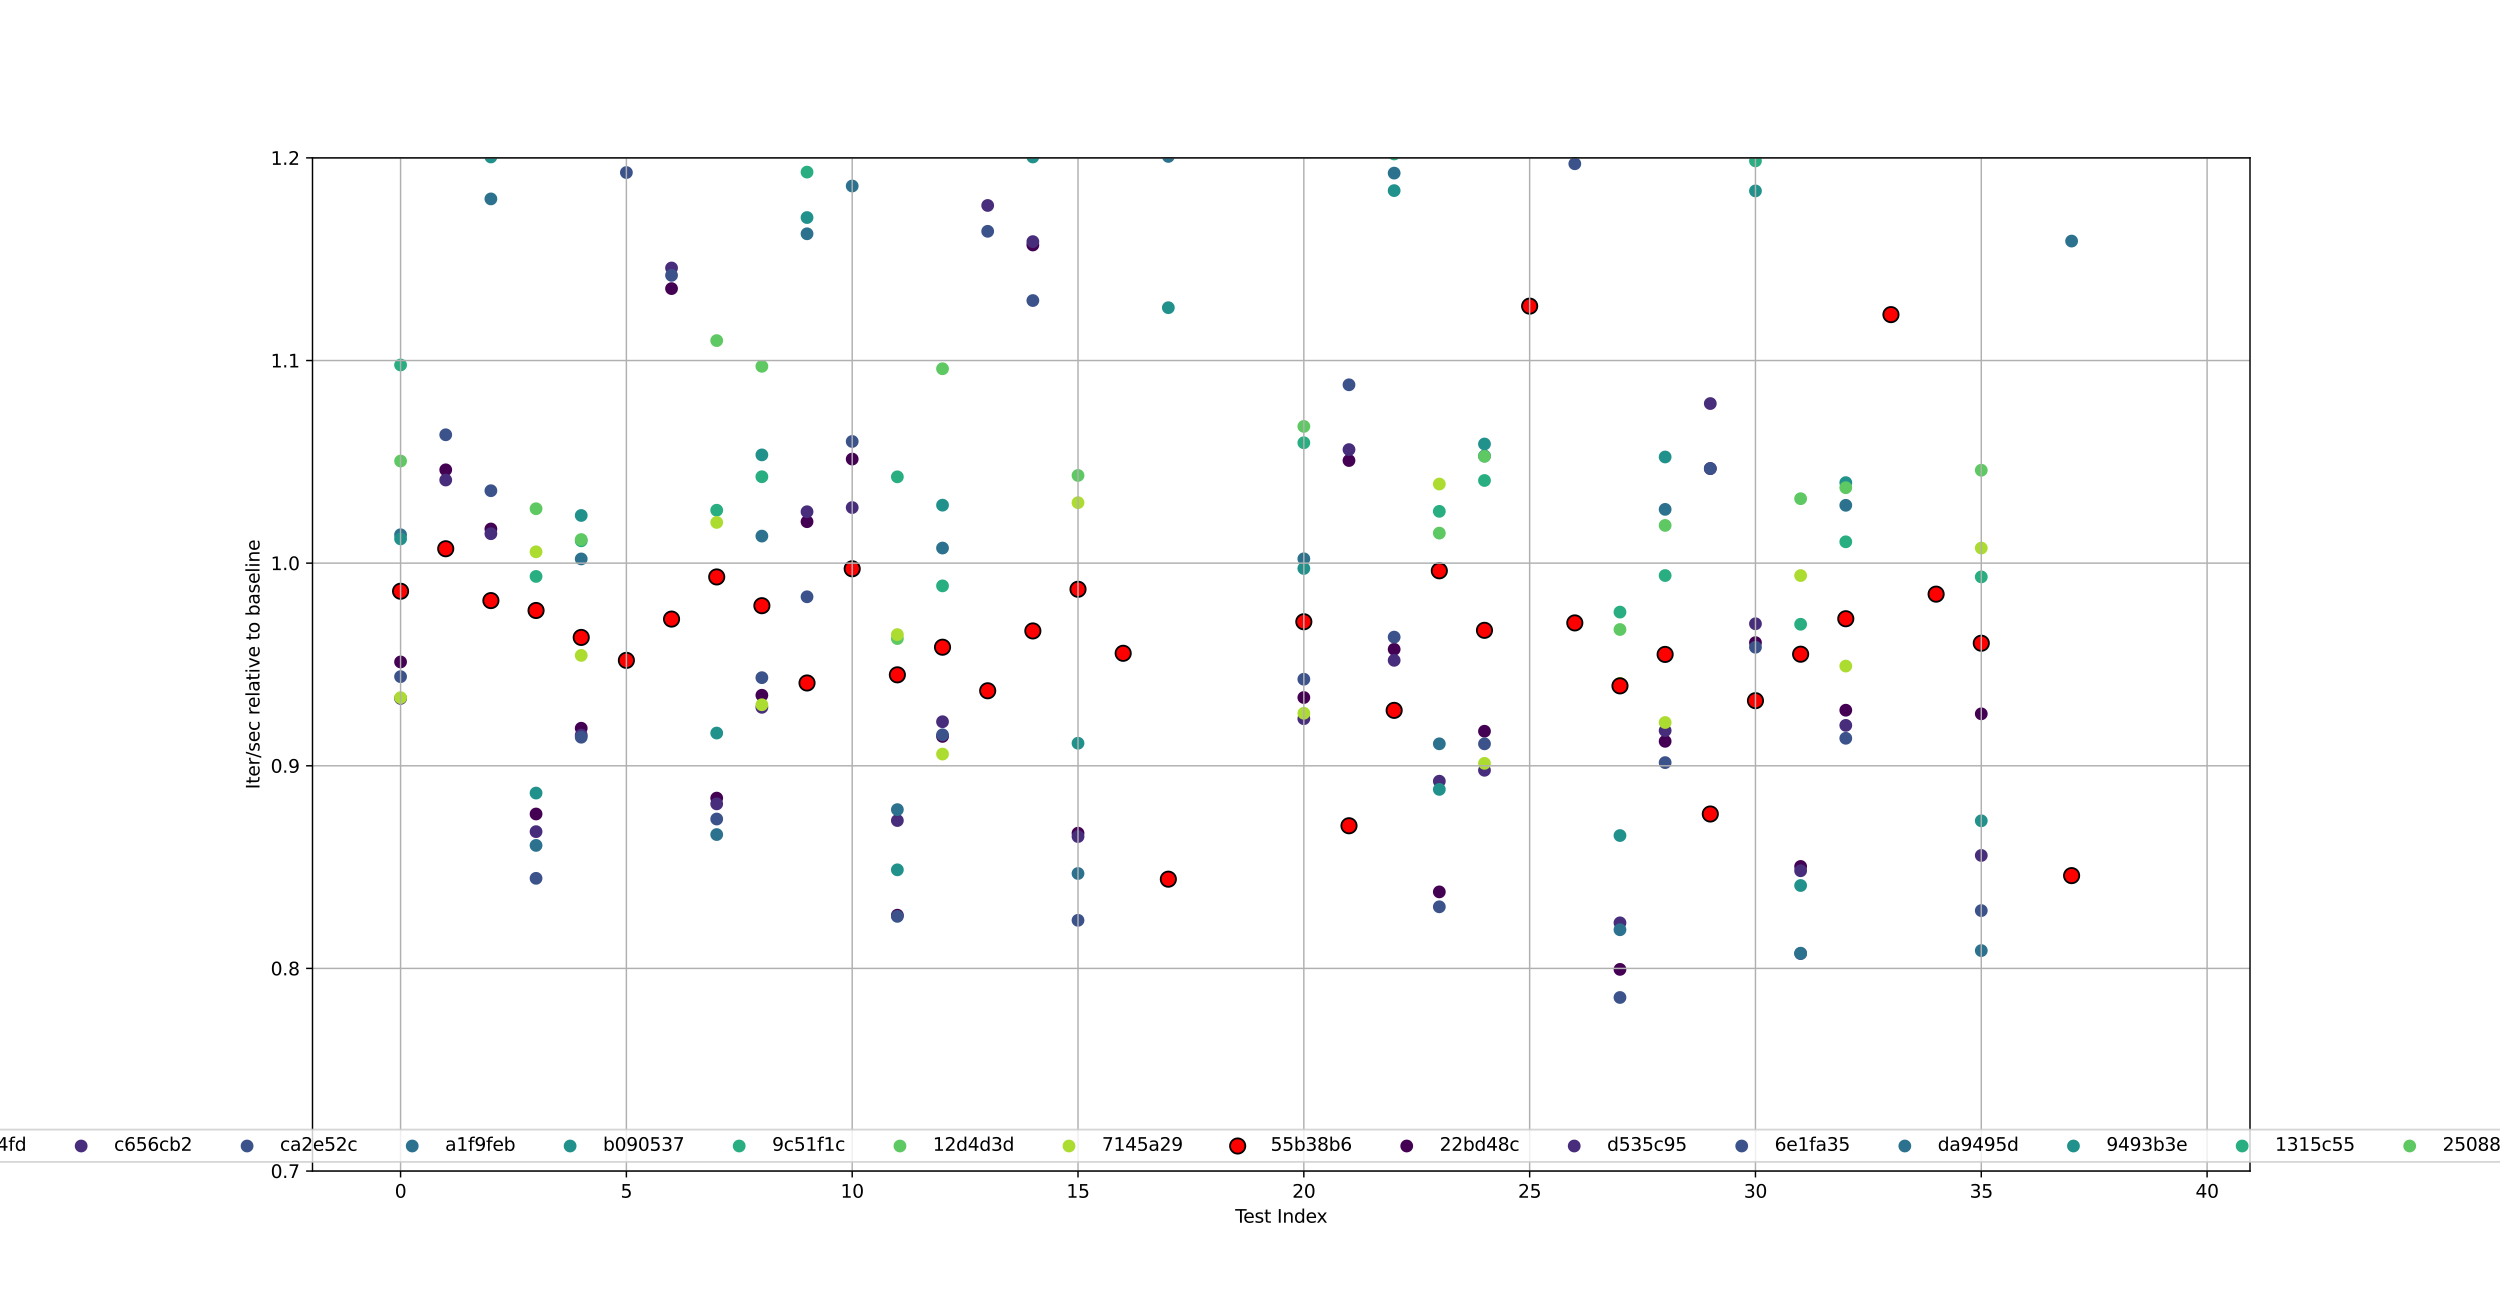 <?xml version="1.0" encoding="utf-8" standalone="no"?>
<!DOCTYPE svg PUBLIC "-//W3C//DTD SVG 1.1//EN"
  "http://www.w3.org/Graphics/SVG/1.1/DTD/svg11.dtd">
<svg xmlns:xlink="http://www.w3.org/1999/xlink" width="1368pt" height="720pt" viewBox="0 0 1368 720" xmlns="http://www.w3.org/2000/svg" version="1.1">
 <defs>
  <style type="text/css">*{stroke-linejoin: round; stroke-linecap: butt}</style>
 </defs>
 <g id="figure_1">
  <g id="patch_1">
   <path d="M 0 720 
L 1368 720 
L 1368 0 
L 0 0 
z
" style="fill: #ffffff"/>
  </g>
  <g id="axes_1">
   <g id="patch_2">
    <path d="M 171 640.8 
L 1231.2 640.8 
L 1231.2 86.4 
L 171 86.4 
z
" style="fill: #ffffff"/>
   </g>
   <g id="PathCollection_1">
    <defs>
     <path id="mf1dd37015a" d="M 0 3 
C 0.796 3 1.559 2.684 2.121 2.121 
C 2.684 1.559 3 0.796 3 0 
C 3 -0.796 2.684 -1.559 2.121 -2.121 
C 1.559 -2.684 0.796 -3 0 -3 
C -0.796 -3 -1.559 -2.684 -2.121 -2.121 
C -2.684 -1.559 -3 -0.796 -3 0 
C -3 0.796 -2.684 1.559 -2.121 2.121 
C -1.559 2.684 -0.796 3 0 3 
z
" style="stroke: #440154"/>
    </defs>
    <g clip-path="url(#p556dca13de)">
     <use xlink:href="#mf1dd37015a" x="219.191" y="362.218" style="fill: #440154; stroke: #440154"/>
    </g>
   </g>
   <g id="PathCollection_2">
    <defs>
     <path id="mabdcec5a9b" d="M 0 3 
C 0.796 3 1.559 2.684 2.121 2.121 
C 2.684 1.559 3 0.796 3 0 
C 3 -0.796 2.684 -1.559 2.121 -2.121 
C 1.559 -2.684 0.796 -3 0 -3 
C -0.796 -3 -1.559 -2.684 -2.121 -2.121 
C -2.684 -1.559 -3 -0.796 -3 0 
C -3 0.796 -2.684 1.559 -2.121 2.121 
C -1.559 2.684 -0.796 3 0 3 
z
" style="stroke: #472d7b"/>
    </defs>
    <g clip-path="url(#p556dca13de)">
     <use xlink:href="#mabdcec5a9b" x="219.191" y="382.159" style="fill: #472d7b; stroke: #472d7b"/>
    </g>
   </g>
   <g id="PathCollection_3">
    <defs>
     <path id="m56541e30f9" d="M 0 3 
C 0.796 3 1.559 2.684 2.121 2.121 
C 2.684 1.559 3 0.796 3 0 
C 3 -0.796 2.684 -1.559 2.121 -2.121 
C 1.559 -2.684 0.796 -3 0 -3 
C -0.796 -3 -1.559 -2.684 -2.121 -2.121 
C -2.684 -1.559 -3 -0.796 -3 0 
C -3 0.796 -2.684 1.559 -2.121 2.121 
C -1.559 2.684 -0.796 3 0 3 
z
" style="stroke: #3b528b"/>
    </defs>
    <g clip-path="url(#p556dca13de)">
     <use xlink:href="#m56541e30f9" x="219.191" y="370.266" style="fill: #3b528b; stroke: #3b528b"/>
    </g>
   </g>
   <g id="PathCollection_4">
    <defs>
     <path id="m0e110944c7" d="M 0 3 
C 0.796 3 1.559 2.684 2.121 2.121 
C 2.684 1.559 3 0.796 3 0 
C 3 -0.796 2.684 -1.559 2.121 -2.121 
C 1.559 -2.684 0.796 -3 0 -3 
C -0.796 -3 -1.559 -2.684 -2.121 -2.121 
C -2.684 -1.559 -3 -0.796 -3 0 
C -3 0.796 -2.684 1.559 -2.121 2.121 
C -1.559 2.684 -0.796 3 0 3 
z
" style="stroke: #2c728e"/>
    </defs>
    <g clip-path="url(#p556dca13de)">
     <use xlink:href="#m0e110944c7" x="219.191" y="292.614" style="fill: #2c728e; stroke: #2c728e"/>
    </g>
   </g>
   <g id="PathCollection_5">
    <defs>
     <path id="m496361d897" d="M 0 3 
C 0.796 3 1.559 2.684 2.121 2.121 
C 2.684 1.559 3 0.796 3 0 
C 3 -0.796 2.684 -1.559 2.121 -2.121 
C 1.559 -2.684 0.796 -3 0 -3 
C -0.796 -3 -1.559 -2.684 -2.121 -2.121 
C -2.684 -1.559 -3 -0.796 -3 0 
C -3 0.796 -2.684 1.559 -2.121 2.121 
C -1.559 2.684 -0.796 3 0 3 
z
" style="stroke: #21918c"/>
    </defs>
    <g clip-path="url(#p556dca13de)">
     <use xlink:href="#m496361d897" x="219.191" y="294.875" style="fill: #21918c; stroke: #21918c"/>
    </g>
   </g>
   <g id="PathCollection_6">
    <defs>
     <path id="mbdbd4c1c96" d="M 0 3 
C 0.796 3 1.559 2.684 2.121 2.121 
C 2.684 1.559 3 0.796 3 0 
C 3 -0.796 2.684 -1.559 2.121 -2.121 
C 1.559 -2.684 0.796 -3 0 -3 
C -0.796 -3 -1.559 -2.684 -2.121 -2.121 
C -2.684 -1.559 -3 -0.796 -3 0 
C -3 0.796 -2.684 1.559 -2.121 2.121 
C -1.559 2.684 -0.796 3 0 3 
z
" style="stroke: #28ae80"/>
    </defs>
    <g clip-path="url(#p556dca13de)">
     <use xlink:href="#mbdbd4c1c96" x="219.191" y="199.713" style="fill: #28ae80; stroke: #28ae80"/>
    </g>
   </g>
   <g id="PathCollection_7">
    <defs>
     <path id="ma999579922" d="M 0 3 
C 0.796 3 1.559 2.684 2.121 2.121 
C 2.684 1.559 3 0.796 3 0 
C 3 -0.796 2.684 -1.559 2.121 -2.121 
C 1.559 -2.684 0.796 -3 0 -3 
C -0.796 -3 -1.559 -2.684 -2.121 -2.121 
C -2.684 -1.559 -3 -0.796 -3 0 
C -3 0.796 -2.684 1.559 -2.121 2.121 
C -1.559 2.684 -0.796 3 0 3 
z
" style="stroke: #5ec962"/>
    </defs>
    <g clip-path="url(#p556dca13de)">
     <use xlink:href="#ma999579922" x="219.191" y="252.282" style="fill: #5ec962; stroke: #5ec962"/>
    </g>
   </g>
   <g id="PathCollection_8">
    <defs>
     <path id="m4966989f3b" d="M 0 3 
C 0.796 3 1.559 2.684 2.121 2.121 
C 2.684 1.559 3 0.796 3 0 
C 3 -0.796 2.684 -1.559 2.121 -2.121 
C 1.559 -2.684 0.796 -3 0 -3 
C -0.796 -3 -1.559 -2.684 -2.121 -2.121 
C -2.684 -1.559 -3 -0.796 -3 0 
C -3 0.796 -2.684 1.559 -2.121 2.121 
C -1.559 2.684 -0.796 3 0 3 
z
" style="stroke: #addc30"/>
    </defs>
    <g clip-path="url(#p556dca13de)">
     <use xlink:href="#m4966989f3b" x="219.191" y="381.759" style="fill: #addc30; stroke: #addc30"/>
    </g>
   </g>
   <g id="PathCollection_9">
    <defs>
     <path id="m1d099321b1" d="M 0 4.183 
C 1.109 4.183 2.174 3.743 2.958 2.958 
C 3.743 2.174 4.183 1.109 4.183 0 
C 4.183 -1.109 3.743 -2.174 2.958 -2.958 
C 2.174 -3.743 1.109 -4.183 0 -4.183 
C -1.109 -4.183 -2.174 -3.743 -2.958 -2.958 
C -3.743 -2.174 -4.183 -1.109 -4.183 0 
C -4.183 1.109 -3.743 2.174 -2.958 2.958 
C -2.174 3.743 -1.109 4.183 0 4.183 
z
" style="stroke: #000000"/>
    </defs>
    <g clip-path="url(#p556dca13de)">
     <use xlink:href="#m1d099321b1" x="219.191" y="323.537" style="fill: #ff0000; stroke: #000000"/>
    </g>
   </g>
   <g id="PathCollection_10">
    <g clip-path="url(#p556dca13de)">
     <use xlink:href="#mf1dd37015a" x="243.904" y="257.084" style="fill: #440154; stroke: #440154"/>
    </g>
   </g>
   <g id="PathCollection_11">
    <g clip-path="url(#p556dca13de)">
     <use xlink:href="#mabdcec5a9b" x="243.904" y="262.673" style="fill: #472d7b; stroke: #472d7b"/>
    </g>
   </g>
   <g id="PathCollection_12">
    <g clip-path="url(#p556dca13de)">
     <use xlink:href="#m56541e30f9" x="243.904" y="237.91" style="fill: #3b528b; stroke: #3b528b"/>
    </g>
   </g>
   <g id="PathCollection_13">
    <g clip-path="url(#p556dca13de)"/>
   </g>
   <g id="PathCollection_14">
    <g clip-path="url(#p556dca13de)">
     <use xlink:href="#m496361d897" x="243.904" y="23.858" style="fill: #21918c; stroke: #21918c"/>
    </g>
   </g>
   <g id="PathCollection_15">
    <g clip-path="url(#p556dca13de)"/>
   </g>
   <g id="PathCollection_16">
    <g clip-path="url(#p556dca13de)"/>
   </g>
   <g id="PathCollection_17">
    <g clip-path="url(#p556dca13de)"/>
   </g>
   <g id="PathCollection_18">
    <g clip-path="url(#p556dca13de)">
     <use xlink:href="#m1d099321b1" x="243.904" y="300.277" style="fill: #ff0000; stroke: #000000"/>
    </g>
   </g>
   <g id="PathCollection_19">
    <g clip-path="url(#p556dca13de)">
     <use xlink:href="#mf1dd37015a" x="268.617" y="289.458" style="fill: #440154; stroke: #440154"/>
    </g>
   </g>
   <g id="PathCollection_20">
    <g clip-path="url(#p556dca13de)">
     <use xlink:href="#mabdcec5a9b" x="268.617" y="292.042" style="fill: #472d7b; stroke: #472d7b"/>
    </g>
   </g>
   <g id="PathCollection_21">
    <g clip-path="url(#p556dca13de)">
     <use xlink:href="#m56541e30f9" x="268.617" y="268.516" style="fill: #3b528b; stroke: #3b528b"/>
    </g>
   </g>
   <g id="PathCollection_22">
    <g clip-path="url(#p556dca13de)">
     <use xlink:href="#m0e110944c7" x="268.617" y="108.844" style="fill: #2c728e; stroke: #2c728e"/>
    </g>
   </g>
   <g id="PathCollection_23">
    <g clip-path="url(#p556dca13de)">
     <use xlink:href="#m496361d897" x="268.617" y="85.899" style="fill: #21918c; stroke: #21918c"/>
    </g>
   </g>
   <g id="PathCollection_24">
    <g clip-path="url(#p556dca13de)">
     <use xlink:href="#mbdbd4c1c96" x="268.617" y="20.651" style="fill: #28ae80; stroke: #28ae80"/>
    </g>
   </g>
   <g id="PathCollection_25">
    <g clip-path="url(#p556dca13de)">
     <use xlink:href="#ma999579922" x="268.617" y="6.098" style="fill: #5ec962; stroke: #5ec962"/>
    </g>
   </g>
   <g id="PathCollection_26">
    <g clip-path="url(#p556dca13de)"/>
   </g>
   <g id="PathCollection_27">
    <g clip-path="url(#p556dca13de)">
     <use xlink:href="#m1d099321b1" x="268.617" y="328.646" style="fill: #ff0000; stroke: #000000"/>
    </g>
   </g>
   <g id="PathCollection_28">
    <g clip-path="url(#p556dca13de)">
     <use xlink:href="#mf1dd37015a" x="293.331" y="445.413" style="fill: #440154; stroke: #440154"/>
    </g>
   </g>
   <g id="PathCollection_29">
    <g clip-path="url(#p556dca13de)">
     <use xlink:href="#mabdcec5a9b" x="293.331" y="455.08" style="fill: #472d7b; stroke: #472d7b"/>
    </g>
   </g>
   <g id="PathCollection_30">
    <g clip-path="url(#p556dca13de)">
     <use xlink:href="#m56541e30f9" x="293.331" y="480.615" style="fill: #3b528b; stroke: #3b528b"/>
    </g>
   </g>
   <g id="PathCollection_31">
    <g clip-path="url(#p556dca13de)">
     <use xlink:href="#m0e110944c7" x="293.331" y="462.609" style="fill: #2c728e; stroke: #2c728e"/>
    </g>
   </g>
   <g id="PathCollection_32">
    <g clip-path="url(#p556dca13de)">
     <use xlink:href="#m496361d897" x="293.331" y="433.966" style="fill: #21918c; stroke: #21918c"/>
    </g>
   </g>
   <g id="PathCollection_33">
    <g clip-path="url(#p556dca13de)">
     <use xlink:href="#mbdbd4c1c96" x="293.331" y="315.421" style="fill: #28ae80; stroke: #28ae80"/>
    </g>
   </g>
   <g id="PathCollection_34">
    <g clip-path="url(#p556dca13de)">
     <use xlink:href="#ma999579922" x="293.331" y="278.379" style="fill: #5ec962; stroke: #5ec962"/>
    </g>
   </g>
   <g id="PathCollection_35">
    <g clip-path="url(#p556dca13de)">
     <use xlink:href="#m4966989f3b" x="293.331" y="301.949" style="fill: #addc30; stroke: #addc30"/>
    </g>
   </g>
   <g id="PathCollection_36">
    <g clip-path="url(#p556dca13de)">
     <use xlink:href="#m1d099321b1" x="293.331" y="334.06" style="fill: #ff0000; stroke: #000000"/>
    </g>
   </g>
   <g id="PathCollection_37">
    <g clip-path="url(#p556dca13de)">
     <use xlink:href="#mf1dd37015a" x="318.044" y="398.491" style="fill: #440154; stroke: #440154"/>
    </g>
   </g>
   <g id="PathCollection_38">
    <g clip-path="url(#p556dca13de)">
     <use xlink:href="#mabdcec5a9b" x="318.044" y="402.271" style="fill: #472d7b; stroke: #472d7b"/>
    </g>
   </g>
   <g id="PathCollection_39">
    <g clip-path="url(#p556dca13de)">
     <use xlink:href="#m56541e30f9" x="318.044" y="403.404" style="fill: #3b528b; stroke: #3b528b"/>
    </g>
   </g>
   <g id="PathCollection_40">
    <g clip-path="url(#p556dca13de)">
     <use xlink:href="#m0e110944c7" x="318.044" y="305.844" style="fill: #2c728e; stroke: #2c728e"/>
    </g>
   </g>
   <g id="PathCollection_41">
    <g clip-path="url(#p556dca13de)">
     <use xlink:href="#m496361d897" x="318.044" y="282.067" style="fill: #21918c; stroke: #21918c"/>
    </g>
   </g>
   <g id="PathCollection_42">
    <g clip-path="url(#p556dca13de)">
     <use xlink:href="#mbdbd4c1c96" x="318.044" y="295.929" style="fill: #28ae80; stroke: #28ae80"/>
    </g>
   </g>
   <g id="PathCollection_43">
    <g clip-path="url(#p556dca13de)">
     <use xlink:href="#ma999579922" x="318.044" y="295.242" style="fill: #5ec962; stroke: #5ec962"/>
    </g>
   </g>
   <g id="PathCollection_44">
    <g clip-path="url(#p556dca13de)">
     <use xlink:href="#m4966989f3b" x="318.044" y="358.639" style="fill: #addc30; stroke: #addc30"/>
    </g>
   </g>
   <g id="PathCollection_45">
    <g clip-path="url(#p556dca13de)">
     <use xlink:href="#m1d099321b1" x="318.044" y="348.801" style="fill: #ff0000; stroke: #000000"/>
    </g>
   </g>
   <g id="PathCollection_46">
    <g clip-path="url(#p556dca13de)">
     <use xlink:href="#mf1dd37015a" x="342.757" y="25.526" style="fill: #440154; stroke: #440154"/>
    </g>
   </g>
   <g id="PathCollection_47">
    <g clip-path="url(#p556dca13de)">
     <use xlink:href="#mabdcec5a9b" x="342.757" y="74.448" style="fill: #472d7b; stroke: #472d7b"/>
    </g>
   </g>
   <g id="PathCollection_48">
    <g clip-path="url(#p556dca13de)">
     <use xlink:href="#m56541e30f9" x="342.757" y="94.418" style="fill: #3b528b; stroke: #3b528b"/>
    </g>
   </g>
   <g id="PathCollection_49">
    <g clip-path="url(#p556dca13de)"/>
   </g>
   <g id="PathCollection_50">
    <g clip-path="url(#p556dca13de)"/>
   </g>
   <g id="PathCollection_51">
    <g clip-path="url(#p556dca13de)"/>
   </g>
   <g id="PathCollection_52">
    <g clip-path="url(#p556dca13de)"/>
   </g>
   <g id="PathCollection_53">
    <g clip-path="url(#p556dca13de)"/>
   </g>
   <g id="PathCollection_54">
    <g clip-path="url(#p556dca13de)">
     <use xlink:href="#m1d099321b1" x="342.757" y="361.355" style="fill: #ff0000; stroke: #000000"/>
    </g>
   </g>
   <g id="PathCollection_55">
    <g clip-path="url(#p556dca13de)">
     <use xlink:href="#mf1dd37015a" x="367.471" y="157.924" style="fill: #440154; stroke: #440154"/>
    </g>
   </g>
   <g id="PathCollection_56">
    <g clip-path="url(#p556dca13de)">
     <use xlink:href="#mabdcec5a9b" x="367.471" y="146.635" style="fill: #472d7b; stroke: #472d7b"/>
    </g>
   </g>
   <g id="PathCollection_57">
    <g clip-path="url(#p556dca13de)">
     <use xlink:href="#m56541e30f9" x="367.471" y="150.664" style="fill: #3b528b; stroke: #3b528b"/>
    </g>
   </g>
   <g id="PathCollection_58">
    <g clip-path="url(#p556dca13de)">
     <use xlink:href="#m0e110944c7" x="367.471" y="39.648" style="fill: #2c728e; stroke: #2c728e"/>
    </g>
   </g>
   <g id="PathCollection_59">
    <g clip-path="url(#p556dca13de)">
     <use xlink:href="#m496361d897" x="367.471" y="44.904" style="fill: #21918c; stroke: #21918c"/>
    </g>
   </g>
   <g id="PathCollection_60">
    <g clip-path="url(#p556dca13de)">
     <use xlink:href="#mbdbd4c1c96" x="367.471" y="2.377" style="fill: #28ae80; stroke: #28ae80"/>
    </g>
   </g>
   <g id="PathCollection_61">
    <g clip-path="url(#p556dca13de)"/>
   </g>
   <g id="PathCollection_62">
    <g clip-path="url(#p556dca13de)"/>
   </g>
   <g id="PathCollection_63">
    <g clip-path="url(#p556dca13de)">
     <use xlink:href="#m1d099321b1" x="367.471" y="338.767" style="fill: #ff0000; stroke: #000000"/>
    </g>
   </g>
   <g id="PathCollection_64">
    <g clip-path="url(#p556dca13de)">
     <use xlink:href="#mf1dd37015a" x="392.184" y="436.727" style="fill: #440154; stroke: #440154"/>
    </g>
   </g>
   <g id="PathCollection_65">
    <g clip-path="url(#p556dca13de)">
     <use xlink:href="#mabdcec5a9b" x="392.184" y="439.877" style="fill: #472d7b; stroke: #472d7b"/>
    </g>
   </g>
   <g id="PathCollection_66">
    <g clip-path="url(#p556dca13de)">
     <use xlink:href="#m56541e30f9" x="392.184" y="448.168" style="fill: #3b528b; stroke: #3b528b"/>
    </g>
   </g>
   <g id="PathCollection_67">
    <g clip-path="url(#p556dca13de)">
     <use xlink:href="#m0e110944c7" x="392.184" y="456.666" style="fill: #2c728e; stroke: #2c728e"/>
    </g>
   </g>
   <g id="PathCollection_68">
    <g clip-path="url(#p556dca13de)">
     <use xlink:href="#m496361d897" x="392.184" y="401.128" style="fill: #21918c; stroke: #21918c"/>
    </g>
   </g>
   <g id="PathCollection_69">
    <g clip-path="url(#p556dca13de)">
     <use xlink:href="#mbdbd4c1c96" x="392.184" y="279.197" style="fill: #28ae80; stroke: #28ae80"/>
    </g>
   </g>
   <g id="PathCollection_70">
    <g clip-path="url(#p556dca13de)">
     <use xlink:href="#ma999579922" x="392.184" y="186.374" style="fill: #5ec962; stroke: #5ec962"/>
    </g>
   </g>
   <g id="PathCollection_71">
    <g clip-path="url(#p556dca13de)">
     <use xlink:href="#m4966989f3b" x="392.184" y="285.871" style="fill: #addc30; stroke: #addc30"/>
    </g>
   </g>
   <g id="PathCollection_72">
    <g clip-path="url(#p556dca13de)">
     <use xlink:href="#m1d099321b1" x="392.184" y="315.705" style="fill: #ff0000; stroke: #000000"/>
    </g>
   </g>
   <g id="PathCollection_73">
    <g clip-path="url(#p556dca13de)">
     <use xlink:href="#mf1dd37015a" x="416.897" y="380.445" style="fill: #440154; stroke: #440154"/>
    </g>
   </g>
   <g id="PathCollection_74">
    <g clip-path="url(#p556dca13de)">
     <use xlink:href="#mabdcec5a9b" x="416.897" y="387.049" style="fill: #472d7b; stroke: #472d7b"/>
    </g>
   </g>
   <g id="PathCollection_75">
    <g clip-path="url(#p556dca13de)">
     <use xlink:href="#m56541e30f9" x="416.897" y="370.82" style="fill: #3b528b; stroke: #3b528b"/>
    </g>
   </g>
   <g id="PathCollection_76">
    <g clip-path="url(#p556dca13de)">
     <use xlink:href="#m0e110944c7" x="416.897" y="293.348" style="fill: #2c728e; stroke: #2c728e"/>
    </g>
   </g>
   <g id="PathCollection_77">
    <g clip-path="url(#p556dca13de)">
     <use xlink:href="#m496361d897" x="416.897" y="248.918" style="fill: #21918c; stroke: #21918c"/>
    </g>
   </g>
   <g id="PathCollection_78">
    <g clip-path="url(#p556dca13de)">
     <use xlink:href="#mbdbd4c1c96" x="416.897" y="260.864" style="fill: #28ae80; stroke: #28ae80"/>
    </g>
   </g>
   <g id="PathCollection_79">
    <g clip-path="url(#p556dca13de)">
     <use xlink:href="#ma999579922" x="416.897" y="200.452" style="fill: #5ec962; stroke: #5ec962"/>
    </g>
   </g>
   <g id="PathCollection_80">
    <g clip-path="url(#p556dca13de)">
     <use xlink:href="#m4966989f3b" x="416.897" y="385.638" style="fill: #addc30; stroke: #addc30"/>
    </g>
   </g>
   <g id="PathCollection_81">
    <g clip-path="url(#p556dca13de)">
     <use xlink:href="#m1d099321b1" x="416.897" y="331.438" style="fill: #ff0000; stroke: #000000"/>
    </g>
   </g>
   <g id="PathCollection_82">
    <g clip-path="url(#p556dca13de)">
     <use xlink:href="#mf1dd37015a" x="441.61" y="285.47" style="fill: #440154; stroke: #440154"/>
    </g>
   </g>
   <g id="PathCollection_83">
    <g clip-path="url(#p556dca13de)">
     <use xlink:href="#mabdcec5a9b" x="441.61" y="280.02" style="fill: #472d7b; stroke: #472d7b"/>
    </g>
   </g>
   <g id="PathCollection_84">
    <g clip-path="url(#p556dca13de)">
     <use xlink:href="#m56541e30f9" x="441.61" y="326.562" style="fill: #3b528b; stroke: #3b528b"/>
    </g>
   </g>
   <g id="PathCollection_85">
    <g clip-path="url(#p556dca13de)">
     <use xlink:href="#m0e110944c7" x="441.61" y="127.926" style="fill: #2c728e; stroke: #2c728e"/>
    </g>
   </g>
   <g id="PathCollection_86">
    <g clip-path="url(#p556dca13de)">
     <use xlink:href="#m496361d897" x="441.61" y="119.042" style="fill: #21918c; stroke: #21918c"/>
    </g>
   </g>
   <g id="PathCollection_87">
    <g clip-path="url(#p556dca13de)">
     <use xlink:href="#mbdbd4c1c96" x="441.61" y="94.181" style="fill: #28ae80; stroke: #28ae80"/>
    </g>
   </g>
   <g id="PathCollection_88">
    <g clip-path="url(#p556dca13de)">
     <use xlink:href="#ma999579922" x="441.61" y="16.879" style="fill: #5ec962; stroke: #5ec962"/>
    </g>
   </g>
   <g id="PathCollection_89">
    <g clip-path="url(#p556dca13de)">
     <use xlink:href="#m4966989f3b" x="441.61" y="71.76" style="fill: #addc30; stroke: #addc30"/>
    </g>
   </g>
   <g id="PathCollection_90">
    <g clip-path="url(#p556dca13de)">
     <use xlink:href="#m1d099321b1" x="441.61" y="373.724" style="fill: #ff0000; stroke: #000000"/>
    </g>
   </g>
   <g id="PathCollection_91">
    <g clip-path="url(#p556dca13de)">
     <use xlink:href="#mf1dd37015a" x="466.324" y="251.208" style="fill: #440154; stroke: #440154"/>
    </g>
   </g>
   <g id="PathCollection_92">
    <g clip-path="url(#p556dca13de)">
     <use xlink:href="#mabdcec5a9b" x="466.324" y="277.732" style="fill: #472d7b; stroke: #472d7b"/>
    </g>
   </g>
   <g id="PathCollection_93">
    <g clip-path="url(#p556dca13de)">
     <use xlink:href="#m56541e30f9" x="466.324" y="241.577" style="fill: #3b528b; stroke: #3b528b"/>
    </g>
   </g>
   <g id="PathCollection_94">
    <g clip-path="url(#p556dca13de)">
     <use xlink:href="#m0e110944c7" x="466.324" y="101.786" style="fill: #2c728e; stroke: #2c728e"/>
    </g>
   </g>
   <g id="PathCollection_95">
    <g clip-path="url(#p556dca13de)">
     <use xlink:href="#m496361d897" x="466.324" y="72.732" style="fill: #21918c; stroke: #21918c"/>
    </g>
   </g>
   <g id="PathCollection_96">
    <g clip-path="url(#p556dca13de)">
     <use xlink:href="#mbdbd4c1c96" x="466.324" y="15.786" style="fill: #28ae80; stroke: #28ae80"/>
    </g>
   </g>
   <g id="PathCollection_97">
    <g clip-path="url(#p556dca13de)"/>
   </g>
   <g id="PathCollection_98">
    <g clip-path="url(#p556dca13de)"/>
   </g>
   <g id="PathCollection_99">
    <g clip-path="url(#p556dca13de)">
     <use xlink:href="#m1d099321b1" x="466.324" y="311.245" style="fill: #ff0000; stroke: #000000"/>
    </g>
   </g>
   <g id="PathCollection_100">
    <g clip-path="url(#p556dca13de)">
     <use xlink:href="#mf1dd37015a" x="491.037" y="500.796" style="fill: #440154; stroke: #440154"/>
    </g>
   </g>
   <g id="PathCollection_101">
    <g clip-path="url(#p556dca13de)">
     <use xlink:href="#mabdcec5a9b" x="491.037" y="448.999" style="fill: #472d7b; stroke: #472d7b"/>
    </g>
   </g>
   <g id="PathCollection_102">
    <g clip-path="url(#p556dca13de)">
     <use xlink:href="#m56541e30f9" x="491.037" y="501.436" style="fill: #3b528b; stroke: #3b528b"/>
    </g>
   </g>
   <g id="PathCollection_103">
    <g clip-path="url(#p556dca13de)">
     <use xlink:href="#m0e110944c7" x="491.037" y="443.021" style="fill: #2c728e; stroke: #2c728e"/>
    </g>
   </g>
   <g id="PathCollection_104">
    <g clip-path="url(#p556dca13de)">
     <use xlink:href="#m496361d897" x="491.037" y="475.961" style="fill: #21918c; stroke: #21918c"/>
    </g>
   </g>
   <g id="PathCollection_105">
    <g clip-path="url(#p556dca13de)">
     <use xlink:href="#mbdbd4c1c96" x="491.037" y="260.918" style="fill: #28ae80; stroke: #28ae80"/>
    </g>
   </g>
   <g id="PathCollection_106">
    <g clip-path="url(#p556dca13de)">
     <use xlink:href="#ma999579922" x="491.037" y="349.427" style="fill: #5ec962; stroke: #5ec962"/>
    </g>
   </g>
   <g id="PathCollection_107">
    <g clip-path="url(#p556dca13de)">
     <use xlink:href="#m4966989f3b" x="491.037" y="347.257" style="fill: #addc30; stroke: #addc30"/>
    </g>
   </g>
   <g id="PathCollection_108">
    <g clip-path="url(#p556dca13de)">
     <use xlink:href="#m1d099321b1" x="491.037" y="369.272" style="fill: #ff0000; stroke: #000000"/>
    </g>
   </g>
   <g id="PathCollection_109">
    <g clip-path="url(#p556dca13de)">
     <use xlink:href="#mf1dd37015a" x="515.75" y="402.961" style="fill: #440154; stroke: #440154"/>
    </g>
   </g>
   <g id="PathCollection_110">
    <g clip-path="url(#p556dca13de)">
     <use xlink:href="#mabdcec5a9b" x="515.75" y="394.932" style="fill: #472d7b; stroke: #472d7b"/>
    </g>
   </g>
   <g id="PathCollection_111">
    <g clip-path="url(#p556dca13de)">
     <use xlink:href="#m56541e30f9" x="515.75" y="402.094" style="fill: #3b528b; stroke: #3b528b"/>
    </g>
   </g>
   <g id="PathCollection_112">
    <g clip-path="url(#p556dca13de)">
     <use xlink:href="#m0e110944c7" x="515.75" y="299.892" style="fill: #2c728e; stroke: #2c728e"/>
    </g>
   </g>
   <g id="PathCollection_113">
    <g clip-path="url(#p556dca13de)">
     <use xlink:href="#m496361d897" x="515.75" y="276.427" style="fill: #21918c; stroke: #21918c"/>
    </g>
   </g>
   <g id="PathCollection_114">
    <g clip-path="url(#p556dca13de)">
     <use xlink:href="#mbdbd4c1c96" x="515.75" y="320.592" style="fill: #28ae80; stroke: #28ae80"/>
    </g>
   </g>
   <g id="PathCollection_115">
    <g clip-path="url(#p556dca13de)">
     <use xlink:href="#ma999579922" x="515.75" y="201.783" style="fill: #5ec962; stroke: #5ec962"/>
    </g>
   </g>
   <g id="PathCollection_116">
    <g clip-path="url(#p556dca13de)">
     <use xlink:href="#m4966989f3b" x="515.75" y="412.631" style="fill: #addc30; stroke: #addc30"/>
    </g>
   </g>
   <g id="PathCollection_117">
    <g clip-path="url(#p556dca13de)">
     <use xlink:href="#m1d099321b1" x="515.75" y="354.154" style="fill: #ff0000; stroke: #000000"/>
    </g>
   </g>
   <g id="PathCollection_118">
    <g clip-path="url(#p556dca13de)">
     <use xlink:href="#mf1dd37015a" x="540.464" y="67.653" style="fill: #440154; stroke: #440154"/>
    </g>
   </g>
   <g id="PathCollection_119">
    <g clip-path="url(#p556dca13de)">
     <use xlink:href="#mabdcec5a9b" x="540.464" y="112.427" style="fill: #472d7b; stroke: #472d7b"/>
    </g>
   </g>
   <g id="PathCollection_120">
    <g clip-path="url(#p556dca13de)">
     <use xlink:href="#m56541e30f9" x="540.464" y="126.57" style="fill: #3b528b; stroke: #3b528b"/>
    </g>
   </g>
   <g id="PathCollection_121">
    <g clip-path="url(#p556dca13de)"/>
   </g>
   <g id="PathCollection_122">
    <g clip-path="url(#p556dca13de)"/>
   </g>
   <g id="PathCollection_123">
    <g clip-path="url(#p556dca13de)"/>
   </g>
   <g id="PathCollection_124">
    <g clip-path="url(#p556dca13de)"/>
   </g>
   <g id="PathCollection_125">
    <g clip-path="url(#p556dca13de)"/>
   </g>
   <g id="PathCollection_126">
    <g clip-path="url(#p556dca13de)">
     <use xlink:href="#m1d099321b1" x="540.464" y="377.993" style="fill: #ff0000; stroke: #000000"/>
    </g>
   </g>
   <g id="PathCollection_127">
    <g clip-path="url(#p556dca13de)">
     <use xlink:href="#mf1dd37015a" x="565.177" y="134.05" style="fill: #440154; stroke: #440154"/>
    </g>
   </g>
   <g id="PathCollection_128">
    <g clip-path="url(#p556dca13de)">
     <use xlink:href="#mabdcec5a9b" x="565.177" y="132.216" style="fill: #472d7b; stroke: #472d7b"/>
    </g>
   </g>
   <g id="PathCollection_129">
    <g clip-path="url(#p556dca13de)">
     <use xlink:href="#m56541e30f9" x="565.177" y="164.455" style="fill: #3b528b; stroke: #3b528b"/>
    </g>
   </g>
   <g id="PathCollection_130">
    <g clip-path="url(#p556dca13de)">
     <use xlink:href="#m0e110944c7" x="565.177" y="51.926" style="fill: #2c728e; stroke: #2c728e"/>
    </g>
   </g>
   <g id="PathCollection_131">
    <g clip-path="url(#p556dca13de)">
     <use xlink:href="#m496361d897" x="565.177" y="85.901" style="fill: #21918c; stroke: #21918c"/>
    </g>
   </g>
   <g id="PathCollection_132">
    <g clip-path="url(#p556dca13de)">
     <use xlink:href="#mbdbd4c1c96" x="565.177" y="6.217" style="fill: #28ae80; stroke: #28ae80"/>
    </g>
   </g>
   <g id="PathCollection_133">
    <g clip-path="url(#p556dca13de)"/>
   </g>
   <g id="PathCollection_134">
    <g clip-path="url(#p556dca13de)"/>
   </g>
   <g id="PathCollection_135">
    <g clip-path="url(#p556dca13de)">
     <use xlink:href="#m1d099321b1" x="565.177" y="345.253" style="fill: #ff0000; stroke: #000000"/>
    </g>
   </g>
   <g id="PathCollection_136">
    <g clip-path="url(#p556dca13de)">
     <use xlink:href="#mf1dd37015a" x="589.89" y="455.91" style="fill: #440154; stroke: #440154"/>
    </g>
   </g>
   <g id="PathCollection_137">
    <g clip-path="url(#p556dca13de)">
     <use xlink:href="#mabdcec5a9b" x="589.89" y="457.763" style="fill: #472d7b; stroke: #472d7b"/>
    </g>
   </g>
   <g id="PathCollection_138">
    <g clip-path="url(#p556dca13de)">
     <use xlink:href="#m56541e30f9" x="589.89" y="503.597" style="fill: #3b528b; stroke: #3b528b"/>
    </g>
   </g>
   <g id="PathCollection_139">
    <g clip-path="url(#p556dca13de)">
     <use xlink:href="#m0e110944c7" x="589.89" y="477.976" style="fill: #2c728e; stroke: #2c728e"/>
    </g>
   </g>
   <g id="PathCollection_140">
    <g clip-path="url(#p556dca13de)">
     <use xlink:href="#m496361d897" x="589.89" y="406.692" style="fill: #21918c; stroke: #21918c"/>
    </g>
   </g>
   <g id="PathCollection_141">
    <g clip-path="url(#p556dca13de)">
     <use xlink:href="#mbdbd4c1c96" x="589.89" y="322.128" style="fill: #28ae80; stroke: #28ae80"/>
    </g>
   </g>
   <g id="PathCollection_142">
    <g clip-path="url(#p556dca13de)">
     <use xlink:href="#ma999579922" x="589.89" y="260.164" style="fill: #5ec962; stroke: #5ec962"/>
    </g>
   </g>
   <g id="PathCollection_143">
    <g clip-path="url(#p556dca13de)">
     <use xlink:href="#m4966989f3b" x="589.89" y="275.067" style="fill: #addc30; stroke: #addc30"/>
    </g>
   </g>
   <g id="PathCollection_144">
    <g clip-path="url(#p556dca13de)">
     <use xlink:href="#m1d099321b1" x="589.89" y="322.45" style="fill: #ff0000; stroke: #000000"/>
    </g>
   </g>
   <g id="PathCollection_145">
    <g clip-path="url(#p556dca13de)"/>
   </g>
   <g id="PathCollection_146">
    <g clip-path="url(#p556dca13de)"/>
   </g>
   <g id="PathCollection_147">
    <g clip-path="url(#p556dca13de)"/>
   </g>
   <g id="PathCollection_148">
    <g clip-path="url(#p556dca13de)"/>
   </g>
   <g id="PathCollection_149">
    <g clip-path="url(#p556dca13de)"/>
   </g>
   <g id="PathCollection_150">
    <g clip-path="url(#p556dca13de)"/>
   </g>
   <g id="PathCollection_151">
    <g clip-path="url(#p556dca13de)"/>
   </g>
   <g id="PathCollection_152">
    <g clip-path="url(#p556dca13de)"/>
   </g>
   <g id="PathCollection_153">
    <g clip-path="url(#p556dca13de)">
     <use xlink:href="#m1d099321b1" x="614.603" y="357.481" style="fill: #ff0000; stroke: #000000"/>
    </g>
   </g>
   <g id="PathCollection_154">
    <g clip-path="url(#p556dca13de)"/>
   </g>
   <g id="PathCollection_155">
    <g clip-path="url(#p556dca13de)"/>
   </g>
   <g id="PathCollection_156">
    <g clip-path="url(#p556dca13de)"/>
   </g>
   <g id="PathCollection_157">
    <g clip-path="url(#p556dca13de)">
     <use xlink:href="#m0e110944c7" x="639.317" y="85.607" style="fill: #2c728e; stroke: #2c728e"/>
    </g>
   </g>
   <g id="PathCollection_158">
    <g clip-path="url(#p556dca13de)">
     <use xlink:href="#m496361d897" x="639.317" y="168.364" style="fill: #21918c; stroke: #21918c"/>
    </g>
   </g>
   <g id="PathCollection_159">
    <g clip-path="url(#p556dca13de)">
     <use xlink:href="#mbdbd4c1c96" x="639.317" y="35.49" style="fill: #28ae80; stroke: #28ae80"/>
    </g>
   </g>
   <g id="PathCollection_160">
    <g clip-path="url(#p556dca13de)"/>
   </g>
   <g id="PathCollection_161">
    <g clip-path="url(#p556dca13de)"/>
   </g>
   <g id="PathCollection_162">
    <g clip-path="url(#p556dca13de)">
     <use xlink:href="#m1d099321b1" x="639.317" y="481.086" style="fill: #ff0000; stroke: #000000"/>
    </g>
   </g>
   <g id="PathCollection_163">
    <g clip-path="url(#p556dca13de)"/>
   </g>
   <g id="PathCollection_164">
    <g clip-path="url(#p556dca13de)"/>
   </g>
   <g id="PathCollection_165">
    <g clip-path="url(#p556dca13de)"/>
   </g>
   <g id="PathCollection_166">
    <g clip-path="url(#p556dca13de)"/>
   </g>
   <g id="PathCollection_167">
    <g clip-path="url(#p556dca13de)"/>
   </g>
   <g id="PathCollection_168">
    <g clip-path="url(#p556dca13de)"/>
   </g>
   <g id="PathCollection_169">
    <g clip-path="url(#p556dca13de)"/>
   </g>
   <g id="PathCollection_170">
    <g clip-path="url(#p556dca13de)"/>
   </g>
   <g id="PathCollection_171">
    <g clip-path="url(#p556dca13de)">
     <use xlink:href="#m1d099321b1" x="664.03" y="66.711" style="fill: #ff0000; stroke: #000000"/>
    </g>
   </g>
   <g id="PathCollection_172">
    <g clip-path="url(#p556dca13de)"/>
   </g>
   <g id="PathCollection_173">
    <g clip-path="url(#p556dca13de)"/>
   </g>
   <g id="PathCollection_174">
    <g clip-path="url(#p556dca13de)"/>
   </g>
   <g id="PathCollection_175">
    <g clip-path="url(#p556dca13de)"/>
   </g>
   <g id="PathCollection_176">
    <g clip-path="url(#p556dca13de)"/>
   </g>
   <g id="PathCollection_177">
    <g clip-path="url(#p556dca13de)"/>
   </g>
   <g id="PathCollection_178">
    <g clip-path="url(#p556dca13de)"/>
   </g>
   <g id="PathCollection_179">
    <g clip-path="url(#p556dca13de)"/>
   </g>
   <g id="PathCollection_180">
    <g clip-path="url(#p556dca13de)"/>
   </g>
   <g id="PathCollection_181">
    <g clip-path="url(#p556dca13de)">
     <use xlink:href="#mf1dd37015a" x="713.457" y="381.686" style="fill: #440154; stroke: #440154"/>
    </g>
   </g>
   <g id="PathCollection_182">
    <g clip-path="url(#p556dca13de)">
     <use xlink:href="#mabdcec5a9b" x="713.457" y="393.272" style="fill: #472d7b; stroke: #472d7b"/>
    </g>
   </g>
   <g id="PathCollection_183">
    <g clip-path="url(#p556dca13de)">
     <use xlink:href="#m56541e30f9" x="713.457" y="371.674" style="fill: #3b528b; stroke: #3b528b"/>
    </g>
   </g>
   <g id="PathCollection_184">
    <g clip-path="url(#p556dca13de)">
     <use xlink:href="#m0e110944c7" x="713.457" y="305.786" style="fill: #2c728e; stroke: #2c728e"/>
    </g>
   </g>
   <g id="PathCollection_185">
    <g clip-path="url(#p556dca13de)">
     <use xlink:href="#m496361d897" x="713.457" y="311.058" style="fill: #21918c; stroke: #21918c"/>
    </g>
   </g>
   <g id="PathCollection_186">
    <g clip-path="url(#p556dca13de)">
     <use xlink:href="#mbdbd4c1c96" x="713.457" y="242.279" style="fill: #28ae80; stroke: #28ae80"/>
    </g>
   </g>
   <g id="PathCollection_187">
    <g clip-path="url(#p556dca13de)">
     <use xlink:href="#ma999579922" x="713.457" y="233.333" style="fill: #5ec962; stroke: #5ec962"/>
    </g>
   </g>
   <g id="PathCollection_188">
    <g clip-path="url(#p556dca13de)">
     <use xlink:href="#m4966989f3b" x="713.457" y="390.298" style="fill: #addc30; stroke: #addc30"/>
    </g>
   </g>
   <g id="PathCollection_189">
    <g clip-path="url(#p556dca13de)">
     <use xlink:href="#m1d099321b1" x="713.457" y="340.224" style="fill: #ff0000; stroke: #000000"/>
    </g>
   </g>
   <g id="PathCollection_190">
    <g clip-path="url(#p556dca13de)">
     <use xlink:href="#mf1dd37015a" x="738.17" y="252.004" style="fill: #440154; stroke: #440154"/>
    </g>
   </g>
   <g id="PathCollection_191">
    <g clip-path="url(#p556dca13de)">
     <use xlink:href="#mabdcec5a9b" x="738.17" y="246.021" style="fill: #472d7b; stroke: #472d7b"/>
    </g>
   </g>
   <g id="PathCollection_192">
    <g clip-path="url(#p556dca13de)">
     <use xlink:href="#m56541e30f9" x="738.17" y="210.559" style="fill: #3b528b; stroke: #3b528b"/>
    </g>
   </g>
   <g id="PathCollection_193">
    <g clip-path="url(#p556dca13de)"/>
   </g>
   <g id="PathCollection_194">
    <g clip-path="url(#p556dca13de)"/>
   </g>
   <g id="PathCollection_195">
    <g clip-path="url(#p556dca13de)"/>
   </g>
   <g id="PathCollection_196">
    <g clip-path="url(#p556dca13de)"/>
   </g>
   <g id="PathCollection_197">
    <g clip-path="url(#p556dca13de)"/>
   </g>
   <g id="PathCollection_198">
    <g clip-path="url(#p556dca13de)">
     <use xlink:href="#m1d099321b1" x="738.17" y="451.854" style="fill: #ff0000; stroke: #000000"/>
    </g>
   </g>
   <g id="PathCollection_199">
    <g clip-path="url(#p556dca13de)">
     <use xlink:href="#mf1dd37015a" x="762.883" y="355.286" style="fill: #440154; stroke: #440154"/>
    </g>
   </g>
   <g id="PathCollection_200">
    <g clip-path="url(#p556dca13de)">
     <use xlink:href="#mabdcec5a9b" x="762.883" y="361.327" style="fill: #472d7b; stroke: #472d7b"/>
    </g>
   </g>
   <g id="PathCollection_201">
    <g clip-path="url(#p556dca13de)">
     <use xlink:href="#m56541e30f9" x="762.883" y="348.627" style="fill: #3b528b; stroke: #3b528b"/>
    </g>
   </g>
   <g id="PathCollection_202">
    <g clip-path="url(#p556dca13de)">
     <use xlink:href="#m0e110944c7" x="762.883" y="94.731" style="fill: #2c728e; stroke: #2c728e"/>
    </g>
   </g>
   <g id="PathCollection_203">
    <g clip-path="url(#p556dca13de)">
     <use xlink:href="#m496361d897" x="762.883" y="104.303" style="fill: #21918c; stroke: #21918c"/>
    </g>
   </g>
   <g id="PathCollection_204">
    <g clip-path="url(#p556dca13de)">
     <use xlink:href="#mbdbd4c1c96" x="762.883" y="84.256" style="fill: #28ae80; stroke: #28ae80"/>
    </g>
   </g>
   <g id="PathCollection_205">
    <g clip-path="url(#p556dca13de)">
     <use xlink:href="#ma999579922" x="762.883" y="52.153" style="fill: #5ec962; stroke: #5ec962"/>
    </g>
   </g>
   <g id="PathCollection_206">
    <g clip-path="url(#p556dca13de)">
     <use xlink:href="#m4966989f3b" x="762.883" y="45.839" style="fill: #addc30; stroke: #addc30"/>
    </g>
   </g>
   <g id="PathCollection_207">
    <g clip-path="url(#p556dca13de)">
     <use xlink:href="#m1d099321b1" x="762.883" y="388.718" style="fill: #ff0000; stroke: #000000"/>
    </g>
   </g>
   <g id="PathCollection_208">
    <g clip-path="url(#p556dca13de)">
     <use xlink:href="#mf1dd37015a" x="787.597" y="488.042" style="fill: #440154; stroke: #440154"/>
    </g>
   </g>
   <g id="PathCollection_209">
    <g clip-path="url(#p556dca13de)">
     <use xlink:href="#mabdcec5a9b" x="787.597" y="427.478" style="fill: #472d7b; stroke: #472d7b"/>
    </g>
   </g>
   <g id="PathCollection_210">
    <g clip-path="url(#p556dca13de)">
     <use xlink:href="#m56541e30f9" x="787.597" y="496.202" style="fill: #3b528b; stroke: #3b528b"/>
    </g>
   </g>
   <g id="PathCollection_211">
    <g clip-path="url(#p556dca13de)">
     <use xlink:href="#m0e110944c7" x="787.597" y="407.009" style="fill: #2c728e; stroke: #2c728e"/>
    </g>
   </g>
   <g id="PathCollection_212">
    <g clip-path="url(#p556dca13de)">
     <use xlink:href="#m496361d897" x="787.597" y="431.962" style="fill: #21918c; stroke: #21918c"/>
    </g>
   </g>
   <g id="PathCollection_213">
    <g clip-path="url(#p556dca13de)">
     <use xlink:href="#mbdbd4c1c96" x="787.597" y="279.809" style="fill: #28ae80; stroke: #28ae80"/>
    </g>
   </g>
   <g id="PathCollection_214">
    <g clip-path="url(#p556dca13de)">
     <use xlink:href="#ma999579922" x="787.597" y="291.715" style="fill: #5ec962; stroke: #5ec962"/>
    </g>
   </g>
   <g id="PathCollection_215">
    <g clip-path="url(#p556dca13de)">
     <use xlink:href="#m4966989f3b" x="787.597" y="264.87" style="fill: #addc30; stroke: #addc30"/>
    </g>
   </g>
   <g id="PathCollection_216">
    <g clip-path="url(#p556dca13de)">
     <use xlink:href="#m1d099321b1" x="787.597" y="312.339" style="fill: #ff0000; stroke: #000000"/>
    </g>
   </g>
   <g id="PathCollection_217">
    <g clip-path="url(#p556dca13de)">
     <use xlink:href="#mf1dd37015a" x="812.31" y="400.137" style="fill: #440154; stroke: #440154"/>
    </g>
   </g>
   <g id="PathCollection_218">
    <g clip-path="url(#p556dca13de)">
     <use xlink:href="#mabdcec5a9b" x="812.31" y="421.497" style="fill: #472d7b; stroke: #472d7b"/>
    </g>
   </g>
   <g id="PathCollection_219">
    <g clip-path="url(#p556dca13de)">
     <use xlink:href="#m56541e30f9" x="812.31" y="407.028" style="fill: #3b528b; stroke: #3b528b"/>
    </g>
   </g>
   <g id="PathCollection_220">
    <g clip-path="url(#p556dca13de)">
     <use xlink:href="#m0e110944c7" x="812.31" y="249.505" style="fill: #2c728e; stroke: #2c728e"/>
    </g>
   </g>
   <g id="PathCollection_221">
    <g clip-path="url(#p556dca13de)">
     <use xlink:href="#m496361d897" x="812.31" y="242.956" style="fill: #21918c; stroke: #21918c"/>
    </g>
   </g>
   <g id="PathCollection_222">
    <g clip-path="url(#p556dca13de)">
     <use xlink:href="#mbdbd4c1c96" x="812.31" y="262.918" style="fill: #28ae80; stroke: #28ae80"/>
    </g>
   </g>
   <g id="PathCollection_223">
    <g clip-path="url(#p556dca13de)">
     <use xlink:href="#ma999579922" x="812.31" y="249.704" style="fill: #5ec962; stroke: #5ec962"/>
    </g>
   </g>
   <g id="PathCollection_224">
    <g clip-path="url(#p556dca13de)">
     <use xlink:href="#m4966989f3b" x="812.31" y="417.703" style="fill: #addc30; stroke: #addc30"/>
    </g>
   </g>
   <g id="PathCollection_225">
    <g clip-path="url(#p556dca13de)">
     <use xlink:href="#m1d099321b1" x="812.31" y="344.914" style="fill: #ff0000; stroke: #000000"/>
    </g>
   </g>
   <g id="PathCollection_226">
    <g clip-path="url(#p556dca13de)"/>
   </g>
   <g id="PathCollection_227">
    <g clip-path="url(#p556dca13de)"/>
   </g>
   <g id="PathCollection_228">
    <g clip-path="url(#p556dca13de)"/>
   </g>
   <g id="PathCollection_229">
    <g clip-path="url(#p556dca13de)"/>
   </g>
   <g id="PathCollection_230">
    <g clip-path="url(#p556dca13de)"/>
   </g>
   <g id="PathCollection_231">
    <g clip-path="url(#p556dca13de)"/>
   </g>
   <g id="PathCollection_232">
    <g clip-path="url(#p556dca13de)"/>
   </g>
   <g id="PathCollection_233">
    <g clip-path="url(#p556dca13de)"/>
   </g>
   <g id="PathCollection_234">
    <g clip-path="url(#p556dca13de)">
     <use xlink:href="#m1d099321b1" x="837.023" y="167.512" style="fill: #ff0000; stroke: #000000"/>
    </g>
   </g>
   <g id="PathCollection_235">
    <g clip-path="url(#p556dca13de)">
     <use xlink:href="#mf1dd37015a" x="861.736" y="74.125" style="fill: #440154; stroke: #440154"/>
    </g>
   </g>
   <g id="PathCollection_236">
    <g clip-path="url(#p556dca13de)">
     <use xlink:href="#mabdcec5a9b" x="861.736" y="61.59" style="fill: #472d7b; stroke: #472d7b"/>
    </g>
   </g>
   <g id="PathCollection_237">
    <g clip-path="url(#p556dca13de)">
     <use xlink:href="#m56541e30f9" x="861.736" y="89.607" style="fill: #3b528b; stroke: #3b528b"/>
    </g>
   </g>
   <g id="PathCollection_238">
    <g clip-path="url(#p556dca13de)">
     <use xlink:href="#m0e110944c7" x="861.736" y="1.224" style="fill: #2c728e; stroke: #2c728e"/>
    </g>
   </g>
   <g id="PathCollection_239">
    <g clip-path="url(#p556dca13de)">
     <use xlink:href="#m496361d897" x="861.736" y="58.382" style="fill: #21918c; stroke: #21918c"/>
    </g>
   </g>
   <g id="PathCollection_240">
    <g clip-path="url(#p556dca13de)"/>
   </g>
   <g id="PathCollection_241">
    <g clip-path="url(#p556dca13de)"/>
   </g>
   <g id="PathCollection_242">
    <g clip-path="url(#p556dca13de)"/>
   </g>
   <g id="PathCollection_243">
    <g clip-path="url(#p556dca13de)">
     <use xlink:href="#m1d099321b1" x="861.736" y="340.857" style="fill: #ff0000; stroke: #000000"/>
    </g>
   </g>
   <g id="PathCollection_244">
    <g clip-path="url(#p556dca13de)">
     <use xlink:href="#mf1dd37015a" x="886.45" y="530.456" style="fill: #440154; stroke: #440154"/>
    </g>
   </g>
   <g id="PathCollection_245">
    <g clip-path="url(#p556dca13de)">
     <use xlink:href="#mabdcec5a9b" x="886.45" y="504.981" style="fill: #472d7b; stroke: #472d7b"/>
    </g>
   </g>
   <g id="PathCollection_246">
    <g clip-path="url(#p556dca13de)">
     <use xlink:href="#m56541e30f9" x="886.45" y="545.82" style="fill: #3b528b; stroke: #3b528b"/>
    </g>
   </g>
   <g id="PathCollection_247">
    <g clip-path="url(#p556dca13de)">
     <use xlink:href="#m0e110944c7" x="886.45" y="508.757" style="fill: #2c728e; stroke: #2c728e"/>
    </g>
   </g>
   <g id="PathCollection_248">
    <g clip-path="url(#p556dca13de)">
     <use xlink:href="#m496361d897" x="886.45" y="457.212" style="fill: #21918c; stroke: #21918c"/>
    </g>
   </g>
   <g id="PathCollection_249">
    <g clip-path="url(#p556dca13de)">
     <use xlink:href="#mbdbd4c1c96" x="886.45" y="334.938" style="fill: #28ae80; stroke: #28ae80"/>
    </g>
   </g>
   <g id="PathCollection_250">
    <g clip-path="url(#p556dca13de)">
     <use xlink:href="#ma999579922" x="886.45" y="344.468" style="fill: #5ec962; stroke: #5ec962"/>
    </g>
   </g>
   <g id="PathCollection_251">
    <g clip-path="url(#p556dca13de)">
     <use xlink:href="#m4966989f3b" x="886.45" y="373.972" style="fill: #addc30; stroke: #addc30"/>
    </g>
   </g>
   <g id="PathCollection_252">
    <g clip-path="url(#p556dca13de)">
     <use xlink:href="#m1d099321b1" x="886.45" y="375.312" style="fill: #ff0000; stroke: #000000"/>
    </g>
   </g>
   <g id="PathCollection_253">
    <g clip-path="url(#p556dca13de)">
     <use xlink:href="#mf1dd37015a" x="911.163" y="405.654" style="fill: #440154; stroke: #440154"/>
    </g>
   </g>
   <g id="PathCollection_254">
    <g clip-path="url(#p556dca13de)">
     <use xlink:href="#mabdcec5a9b" x="911.163" y="399.78" style="fill: #472d7b; stroke: #472d7b"/>
    </g>
   </g>
   <g id="PathCollection_255">
    <g clip-path="url(#p556dca13de)">
     <use xlink:href="#m56541e30f9" x="911.163" y="417.299" style="fill: #3b528b; stroke: #3b528b"/>
    </g>
   </g>
   <g id="PathCollection_256">
    <g clip-path="url(#p556dca13de)">
     <use xlink:href="#m0e110944c7" x="911.163" y="278.729" style="fill: #2c728e; stroke: #2c728e"/>
    </g>
   </g>
   <g id="PathCollection_257">
    <g clip-path="url(#p556dca13de)">
     <use xlink:href="#m496361d897" x="911.163" y="250.061" style="fill: #21918c; stroke: #21918c"/>
    </g>
   </g>
   <g id="PathCollection_258">
    <g clip-path="url(#p556dca13de)">
     <use xlink:href="#mbdbd4c1c96" x="911.163" y="314.936" style="fill: #28ae80; stroke: #28ae80"/>
    </g>
   </g>
   <g id="PathCollection_259">
    <g clip-path="url(#p556dca13de)">
     <use xlink:href="#ma999579922" x="911.163" y="287.509" style="fill: #5ec962; stroke: #5ec962"/>
    </g>
   </g>
   <g id="PathCollection_260">
    <g clip-path="url(#p556dca13de)">
     <use xlink:href="#m4966989f3b" x="911.163" y="395.351" style="fill: #addc30; stroke: #addc30"/>
    </g>
   </g>
   <g id="PathCollection_261">
    <g clip-path="url(#p556dca13de)">
     <use xlink:href="#m1d099321b1" x="911.163" y="358.1" style="fill: #ff0000; stroke: #000000"/>
    </g>
   </g>
   <g id="PathCollection_262">
    <g clip-path="url(#p556dca13de)">
     <use xlink:href="#mf1dd37015a" x="935.876" y="256.41" style="fill: #440154; stroke: #440154"/>
    </g>
   </g>
   <g id="PathCollection_263">
    <g clip-path="url(#p556dca13de)">
     <use xlink:href="#mabdcec5a9b" x="935.876" y="220.822" style="fill: #472d7b; stroke: #472d7b"/>
    </g>
   </g>
   <g id="PathCollection_264">
    <g clip-path="url(#p556dca13de)">
     <use xlink:href="#m56541e30f9" x="935.876" y="256.366" style="fill: #3b528b; stroke: #3b528b"/>
    </g>
   </g>
   <g id="PathCollection_265">
    <g clip-path="url(#p556dca13de)"/>
   </g>
   <g id="PathCollection_266">
    <g clip-path="url(#p556dca13de)"/>
   </g>
   <g id="PathCollection_267">
    <g clip-path="url(#p556dca13de)"/>
   </g>
   <g id="PathCollection_268">
    <g clip-path="url(#p556dca13de)"/>
   </g>
   <g id="PathCollection_269">
    <g clip-path="url(#p556dca13de)"/>
   </g>
   <g id="PathCollection_270">
    <g clip-path="url(#p556dca13de)">
     <use xlink:href="#m1d099321b1" x="935.876" y="445.425" style="fill: #ff0000; stroke: #000000"/>
    </g>
   </g>
   <g id="PathCollection_271">
    <g clip-path="url(#p556dca13de)">
     <use xlink:href="#mf1dd37015a" x="960.59" y="351.653" style="fill: #440154; stroke: #440154"/>
    </g>
   </g>
   <g id="PathCollection_272">
    <g clip-path="url(#p556dca13de)">
     <use xlink:href="#mabdcec5a9b" x="960.59" y="341.329" style="fill: #472d7b; stroke: #472d7b"/>
    </g>
   </g>
   <g id="PathCollection_273">
    <g clip-path="url(#p556dca13de)">
     <use xlink:href="#m56541e30f9" x="960.59" y="354.173" style="fill: #3b528b; stroke: #3b528b"/>
    </g>
   </g>
   <g id="PathCollection_274">
    <g clip-path="url(#p556dca13de)">
     <use xlink:href="#m0e110944c7" x="960.59" y="78.226" style="fill: #2c728e; stroke: #2c728e"/>
    </g>
   </g>
   <g id="PathCollection_275">
    <g clip-path="url(#p556dca13de)">
     <use xlink:href="#m496361d897" x="960.59" y="104.466" style="fill: #21918c; stroke: #21918c"/>
    </g>
   </g>
   <g id="PathCollection_276">
    <g clip-path="url(#p556dca13de)">
     <use xlink:href="#mbdbd4c1c96" x="960.59" y="88.035" style="fill: #28ae80; stroke: #28ae80"/>
    </g>
   </g>
   <g id="PathCollection_277">
    <g clip-path="url(#p556dca13de)">
     <use xlink:href="#ma999579922" x="960.59" y="63.11" style="fill: #5ec962; stroke: #5ec962"/>
    </g>
   </g>
   <g id="PathCollection_278">
    <g clip-path="url(#p556dca13de)">
     <use xlink:href="#m4966989f3b" x="960.59" y="33.02" style="fill: #addc30; stroke: #addc30"/>
    </g>
   </g>
   <g id="PathCollection_279">
    <g clip-path="url(#p556dca13de)">
     <use xlink:href="#m1d099321b1" x="960.59" y="383.413" style="fill: #ff0000; stroke: #000000"/>
    </g>
   </g>
   <g id="PathCollection_280">
    <g clip-path="url(#p556dca13de)">
     <use xlink:href="#mf1dd37015a" x="985.303" y="474.115" style="fill: #440154; stroke: #440154"/>
    </g>
   </g>
   <g id="PathCollection_281">
    <g clip-path="url(#p556dca13de)">
     <use xlink:href="#mabdcec5a9b" x="985.303" y="476.475" style="fill: #472d7b; stroke: #472d7b"/>
    </g>
   </g>
   <g id="PathCollection_282">
    <g clip-path="url(#p556dca13de)">
     <use xlink:href="#m56541e30f9" x="985.303" y="521.827" style="fill: #3b528b; stroke: #3b528b"/>
    </g>
   </g>
   <g id="PathCollection_283">
    <g clip-path="url(#p556dca13de)">
     <use xlink:href="#m0e110944c7" x="985.303" y="521.594" style="fill: #2c728e; stroke: #2c728e"/>
    </g>
   </g>
   <g id="PathCollection_284">
    <g clip-path="url(#p556dca13de)">
     <use xlink:href="#m496361d897" x="985.303" y="484.553" style="fill: #21918c; stroke: #21918c"/>
    </g>
   </g>
   <g id="PathCollection_285">
    <g clip-path="url(#p556dca13de)">
     <use xlink:href="#mbdbd4c1c96" x="985.303" y="341.601" style="fill: #28ae80; stroke: #28ae80"/>
    </g>
   </g>
   <g id="PathCollection_286">
    <g clip-path="url(#p556dca13de)">
     <use xlink:href="#ma999579922" x="985.303" y="272.88" style="fill: #5ec962; stroke: #5ec962"/>
    </g>
   </g>
   <g id="PathCollection_287">
    <g clip-path="url(#p556dca13de)">
     <use xlink:href="#m4966989f3b" x="985.303" y="314.952" style="fill: #addc30; stroke: #addc30"/>
    </g>
   </g>
   <g id="PathCollection_288">
    <g clip-path="url(#p556dca13de)">
     <use xlink:href="#m1d099321b1" x="985.303" y="357.984" style="fill: #ff0000; stroke: #000000"/>
    </g>
   </g>
   <g id="PathCollection_289">
    <g clip-path="url(#p556dca13de)">
     <use xlink:href="#mf1dd37015a" x="1010.016" y="388.631" style="fill: #440154; stroke: #440154"/>
    </g>
   </g>
   <g id="PathCollection_290">
    <g clip-path="url(#p556dca13de)">
     <use xlink:href="#mabdcec5a9b" x="1010.016" y="396.923" style="fill: #472d7b; stroke: #472d7b"/>
    </g>
   </g>
   <g id="PathCollection_291">
    <g clip-path="url(#p556dca13de)">
     <use xlink:href="#m56541e30f9" x="1010.016" y="403.988" style="fill: #3b528b; stroke: #3b528b"/>
    </g>
   </g>
   <g id="PathCollection_292">
    <g clip-path="url(#p556dca13de)">
     <use xlink:href="#m0e110944c7" x="1010.016" y="276.5" style="fill: #2c728e; stroke: #2c728e"/>
    </g>
   </g>
   <g id="PathCollection_293">
    <g clip-path="url(#p556dca13de)">
     <use xlink:href="#m496361d897" x="1010.016" y="264.095" style="fill: #21918c; stroke: #21918c"/>
    </g>
   </g>
   <g id="PathCollection_294">
    <g clip-path="url(#p556dca13de)">
     <use xlink:href="#mbdbd4c1c96" x="1010.016" y="296.477" style="fill: #28ae80; stroke: #28ae80"/>
    </g>
   </g>
   <g id="PathCollection_295">
    <g clip-path="url(#p556dca13de)">
     <use xlink:href="#ma999579922" x="1010.016" y="266.865" style="fill: #5ec962; stroke: #5ec962"/>
    </g>
   </g>
   <g id="PathCollection_296">
    <g clip-path="url(#p556dca13de)">
     <use xlink:href="#m4966989f3b" x="1010.016" y="364.477" style="fill: #addc30; stroke: #addc30"/>
    </g>
   </g>
   <g id="PathCollection_297">
    <g clip-path="url(#p556dca13de)">
     <use xlink:href="#m1d099321b1" x="1010.016" y="338.578" style="fill: #ff0000; stroke: #000000"/>
    </g>
   </g>
   <g id="PathCollection_298">
    <g clip-path="url(#p556dca13de)"/>
   </g>
   <g id="PathCollection_299">
    <g clip-path="url(#p556dca13de)"/>
   </g>
   <g id="PathCollection_300">
    <g clip-path="url(#p556dca13de)"/>
   </g>
   <g id="PathCollection_301">
    <g clip-path="url(#p556dca13de)"/>
   </g>
   <g id="PathCollection_302">
    <g clip-path="url(#p556dca13de)"/>
   </g>
   <g id="PathCollection_303">
    <g clip-path="url(#p556dca13de)"/>
   </g>
   <g id="PathCollection_304">
    <g clip-path="url(#p556dca13de)"/>
   </g>
   <g id="PathCollection_305">
    <g clip-path="url(#p556dca13de)"/>
   </g>
   <g id="PathCollection_306">
    <g clip-path="url(#p556dca13de)">
     <use xlink:href="#m1d099321b1" x="1034.729" y="172.164" style="fill: #ff0000; stroke: #000000"/>
    </g>
   </g>
   <g id="PathCollection_307">
    <g clip-path="url(#p556dca13de)">
     <use xlink:href="#mf1dd37015a" x="1059.443" y="33.776" style="fill: #440154; stroke: #440154"/>
    </g>
   </g>
   <g id="PathCollection_308">
    <g clip-path="url(#p556dca13de)">
     <use xlink:href="#mabdcec5a9b" x="1059.443" y="51.336" style="fill: #472d7b; stroke: #472d7b"/>
    </g>
   </g>
   <g id="PathCollection_309">
    <g clip-path="url(#p556dca13de)">
     <use xlink:href="#m56541e30f9" x="1059.443" y="66.612" style="fill: #3b528b; stroke: #3b528b"/>
    </g>
   </g>
   <g id="PathCollection_310">
    <g clip-path="url(#p556dca13de)">
     <use xlink:href="#m0e110944c7" x="1059.443" y="8.457" style="fill: #2c728e; stroke: #2c728e"/>
    </g>
   </g>
   <g id="PathCollection_311">
    <g clip-path="url(#p556dca13de)">
     <use xlink:href="#m496361d897" x="1059.443" y="20.487" style="fill: #21918c; stroke: #21918c"/>
    </g>
   </g>
   <g id="PathCollection_312">
    <g clip-path="url(#p556dca13de)"/>
   </g>
   <g id="PathCollection_313">
    <g clip-path="url(#p556dca13de)"/>
   </g>
   <g id="PathCollection_314">
    <g clip-path="url(#p556dca13de)"/>
   </g>
   <g id="PathCollection_315">
    <g clip-path="url(#p556dca13de)">
     <use xlink:href="#m1d099321b1" x="1059.443" y="325.115" style="fill: #ff0000; stroke: #000000"/>
    </g>
   </g>
   <g id="PathCollection_316">
    <g clip-path="url(#p556dca13de)">
     <use xlink:href="#mf1dd37015a" x="1084.156" y="390.603" style="fill: #440154; stroke: #440154"/>
    </g>
   </g>
   <g id="PathCollection_317">
    <g clip-path="url(#p556dca13de)">
     <use xlink:href="#mabdcec5a9b" x="1084.156" y="468.1" style="fill: #472d7b; stroke: #472d7b"/>
    </g>
   </g>
   <g id="PathCollection_318">
    <g clip-path="url(#p556dca13de)">
     <use xlink:href="#m56541e30f9" x="1084.156" y="498.278" style="fill: #3b528b; stroke: #3b528b"/>
    </g>
   </g>
   <g id="PathCollection_319">
    <g clip-path="url(#p556dca13de)">
     <use xlink:href="#m0e110944c7" x="1084.156" y="520.167" style="fill: #2c728e; stroke: #2c728e"/>
    </g>
   </g>
   <g id="PathCollection_320">
    <g clip-path="url(#p556dca13de)">
     <use xlink:href="#m496361d897" x="1084.156" y="449.144" style="fill: #21918c; stroke: #21918c"/>
    </g>
   </g>
   <g id="PathCollection_321">
    <g clip-path="url(#p556dca13de)">
     <use xlink:href="#mbdbd4c1c96" x="1084.156" y="315.676" style="fill: #28ae80; stroke: #28ae80"/>
    </g>
   </g>
   <g id="PathCollection_322">
    <g clip-path="url(#p556dca13de)">
     <use xlink:href="#ma999579922" x="1084.156" y="257.307" style="fill: #5ec962; stroke: #5ec962"/>
    </g>
   </g>
   <g id="PathCollection_323">
    <g clip-path="url(#p556dca13de)">
     <use xlink:href="#m4966989f3b" x="1084.156" y="299.9" style="fill: #addc30; stroke: #addc30"/>
    </g>
   </g>
   <g id="PathCollection_324">
    <g clip-path="url(#p556dca13de)">
     <use xlink:href="#m1d099321b1" x="1084.156" y="351.973" style="fill: #ff0000; stroke: #000000"/>
    </g>
   </g>
   <g id="PathCollection_325">
    <g clip-path="url(#p556dca13de)"/>
   </g>
   <g id="PathCollection_326">
    <g clip-path="url(#p556dca13de)"/>
   </g>
   <g id="PathCollection_327">
    <g clip-path="url(#p556dca13de)"/>
   </g>
   <g id="PathCollection_328">
    <g clip-path="url(#p556dca13de)"/>
   </g>
   <g id="PathCollection_329">
    <g clip-path="url(#p556dca13de)"/>
   </g>
   <g id="PathCollection_330">
    <g clip-path="url(#p556dca13de)"/>
   </g>
   <g id="PathCollection_331">
    <g clip-path="url(#p556dca13de)"/>
   </g>
   <g id="PathCollection_332">
    <g clip-path="url(#p556dca13de)"/>
   </g>
   <g id="PathCollection_333">
    <g clip-path="url(#p556dca13de)"/>
   </g>
   <g id="PathCollection_334">
    <g clip-path="url(#p556dca13de)"/>
   </g>
   <g id="PathCollection_335">
    <g clip-path="url(#p556dca13de)"/>
   </g>
   <g id="PathCollection_336">
    <g clip-path="url(#p556dca13de)"/>
   </g>
   <g id="PathCollection_337">
    <g clip-path="url(#p556dca13de)">
     <use xlink:href="#m0e110944c7" x="1133.583" y="131.914" style="fill: #2c728e; stroke: #2c728e"/>
    </g>
   </g>
   <g id="PathCollection_338">
    <g clip-path="url(#p556dca13de)">
     <use xlink:href="#m496361d897" x="1133.583" y="77.034" style="fill: #21918c; stroke: #21918c"/>
    </g>
   </g>
   <g id="PathCollection_339">
    <g clip-path="url(#p556dca13de)">
     <use xlink:href="#mbdbd4c1c96" x="1133.583" y="34.478" style="fill: #28ae80; stroke: #28ae80"/>
    </g>
   </g>
   <g id="PathCollection_340">
    <g clip-path="url(#p556dca13de)">
     <use xlink:href="#ma999579922" x="1133.583" y="76.902" style="fill: #5ec962; stroke: #5ec962"/>
    </g>
   </g>
   <g id="PathCollection_341">
    <g clip-path="url(#p556dca13de)">
     <use xlink:href="#m4966989f3b" x="1133.583" y="16.286" style="fill: #addc30; stroke: #addc30"/>
    </g>
   </g>
   <g id="PathCollection_342">
    <g clip-path="url(#p556dca13de)">
     <use xlink:href="#m1d099321b1" x="1133.583" y="479.141" style="fill: #ff0000; stroke: #000000"/>
    </g>
   </g>
   <g id="PathCollection_343">
    <g clip-path="url(#p556dca13de)"/>
   </g>
   <g id="PathCollection_344">
    <g clip-path="url(#p556dca13de)"/>
   </g>
   <g id="PathCollection_345">
    <g clip-path="url(#p556dca13de)"/>
   </g>
   <g id="PathCollection_346">
    <g clip-path="url(#p556dca13de)"/>
   </g>
   <g id="PathCollection_347">
    <g clip-path="url(#p556dca13de)"/>
   </g>
   <g id="PathCollection_348">
    <g clip-path="url(#p556dca13de)"/>
   </g>
   <g id="PathCollection_349">
    <g clip-path="url(#p556dca13de)"/>
   </g>
   <g id="PathCollection_350">
    <g clip-path="url(#p556dca13de)"/>
   </g>
   <g id="PathCollection_351">
    <g clip-path="url(#p556dca13de)"/>
   </g>
   <g id="PathCollection_352">
    <g clip-path="url(#p556dca13de)"/>
   </g>
   <g id="PathCollection_353">
    <g clip-path="url(#p556dca13de)"/>
   </g>
   <g id="PathCollection_354">
    <g clip-path="url(#p556dca13de)"/>
   </g>
   <g id="PathCollection_355">
    <g clip-path="url(#p556dca13de)"/>
   </g>
   <g id="PathCollection_356">
    <g clip-path="url(#p556dca13de)"/>
   </g>
   <g id="PathCollection_357">
    <g clip-path="url(#p556dca13de)"/>
   </g>
   <g id="PathCollection_358">
    <g clip-path="url(#p556dca13de)"/>
   </g>
   <g id="PathCollection_359">
    <g clip-path="url(#p556dca13de)"/>
   </g>
   <g id="PathCollection_360">
    <g clip-path="url(#p556dca13de)"/>
   </g>
   <g id="matplotlib.axis_1">
    <g id="xtick_1">
     <g id="line2d_1">
      <path d="M 219.191 640.8 
L 219.191 86.4 
" clip-path="url(#p556dca13de)" style="fill: none; stroke: #b0b0b0; stroke-width: 0.8; stroke-linecap: square"/>
     </g>
     <g id="line2d_2">
      <defs>
       <path id="mb67c73cbe8" d="M 0 0 
L 0 3.5 
" style="stroke: #000000; stroke-width: 0.8"/>
      </defs>
      <g>
       <use xlink:href="#mb67c73cbe8" x="219.191" y="640.8" style="stroke: #000000; stroke-width: 0.8"/>
      </g>
     </g>
     <g id="text_1">
      <!-- 0 -->
      <g transform="translate(216.01 655.398) scale(0.1 -0.1)">
       <defs>
        <path id="DejaVuSans-30" d="M 2034 4250 
Q 1547 4250 1301 3770 
Q 1056 3291 1056 2328 
Q 1056 1369 1301 889 
Q 1547 409 2034 409 
Q 2525 409 2770 889 
Q 3016 1369 3016 2328 
Q 3016 3291 2770 3770 
Q 2525 4250 2034 4250 
z
M 2034 4750 
Q 2819 4750 3233 4129 
Q 3647 3509 3647 2328 
Q 3647 1150 3233 529 
Q 2819 -91 2034 -91 
Q 1250 -91 836 529 
Q 422 1150 422 2328 
Q 422 3509 836 4129 
Q 1250 4750 2034 4750 
z
" transform="scale(0.016)"/>
       </defs>
       <use xlink:href="#DejaVuSans-30"/>
      </g>
     </g>
    </g>
    <g id="xtick_2">
     <g id="line2d_3">
      <path d="M 342.757 640.8 
L 342.757 86.4 
" clip-path="url(#p556dca13de)" style="fill: none; stroke: #b0b0b0; stroke-width: 0.8; stroke-linecap: square"/>
     </g>
     <g id="line2d_4">
      <g>
       <use xlink:href="#mb67c73cbe8" x="342.757" y="640.8" style="stroke: #000000; stroke-width: 0.8"/>
      </g>
     </g>
     <g id="text_2">
      <!-- 5 -->
      <g transform="translate(339.576 655.398) scale(0.1 -0.1)">
       <defs>
        <path id="DejaVuSans-35" d="M 691 4666 
L 3169 4666 
L 3169 4134 
L 1269 4134 
L 1269 2991 
Q 1406 3038 1543 3061 
Q 1681 3084 1819 3084 
Q 2600 3084 3056 2656 
Q 3513 2228 3513 1497 
Q 3513 744 3044 326 
Q 2575 -91 1722 -91 
Q 1428 -91 1123 -41 
Q 819 9 494 109 
L 494 744 
Q 775 591 1075 516 
Q 1375 441 1709 441 
Q 2250 441 2565 725 
Q 2881 1009 2881 1497 
Q 2881 1984 2565 2268 
Q 2250 2553 1709 2553 
Q 1456 2553 1204 2497 
Q 953 2441 691 2322 
L 691 4666 
z
" transform="scale(0.016)"/>
       </defs>
       <use xlink:href="#DejaVuSans-35"/>
      </g>
     </g>
    </g>
    <g id="xtick_3">
     <g id="line2d_5">
      <path d="M 466.324 640.8 
L 466.324 86.4 
" clip-path="url(#p556dca13de)" style="fill: none; stroke: #b0b0b0; stroke-width: 0.8; stroke-linecap: square"/>
     </g>
     <g id="line2d_6">
      <g>
       <use xlink:href="#mb67c73cbe8" x="466.324" y="640.8" style="stroke: #000000; stroke-width: 0.8"/>
      </g>
     </g>
     <g id="text_3">
      <!-- 10 -->
      <g transform="translate(459.961 655.398) scale(0.1 -0.1)">
       <defs>
        <path id="DejaVuSans-31" d="M 794 531 
L 1825 531 
L 1825 4091 
L 703 3866 
L 703 4441 
L 1819 4666 
L 2450 4666 
L 2450 531 
L 3481 531 
L 3481 0 
L 794 0 
L 794 531 
z
" transform="scale(0.016)"/>
       </defs>
       <use xlink:href="#DejaVuSans-31"/>
       <use xlink:href="#DejaVuSans-30" x="63.623"/>
      </g>
     </g>
    </g>
    <g id="xtick_4">
     <g id="line2d_7">
      <path d="M 589.89 640.8 
L 589.89 86.4 
" clip-path="url(#p556dca13de)" style="fill: none; stroke: #b0b0b0; stroke-width: 0.8; stroke-linecap: square"/>
     </g>
     <g id="line2d_8">
      <g>
       <use xlink:href="#mb67c73cbe8" x="589.89" y="640.8" style="stroke: #000000; stroke-width: 0.8"/>
      </g>
     </g>
     <g id="text_4">
      <!-- 15 -->
      <g transform="translate(583.528 655.398) scale(0.1 -0.1)">
       <use xlink:href="#DejaVuSans-31"/>
       <use xlink:href="#DejaVuSans-35" x="63.623"/>
      </g>
     </g>
    </g>
    <g id="xtick_5">
     <g id="line2d_9">
      <path d="M 713.457 640.8 
L 713.457 86.4 
" clip-path="url(#p556dca13de)" style="fill: none; stroke: #b0b0b0; stroke-width: 0.8; stroke-linecap: square"/>
     </g>
     <g id="line2d_10">
      <g>
       <use xlink:href="#mb67c73cbe8" x="713.457" y="640.8" style="stroke: #000000; stroke-width: 0.8"/>
      </g>
     </g>
     <g id="text_5">
      <!-- 20 -->
      <g transform="translate(707.094 655.398) scale(0.1 -0.1)">
       <defs>
        <path id="DejaVuSans-32" d="M 1228 531 
L 3431 531 
L 3431 0 
L 469 0 
L 469 531 
Q 828 903 1448 1529 
Q 2069 2156 2228 2338 
Q 2531 2678 2651 2914 
Q 2772 3150 2772 3378 
Q 2772 3750 2511 3984 
Q 2250 4219 1831 4219 
Q 1534 4219 1204 4116 
Q 875 4013 500 3803 
L 500 4441 
Q 881 4594 1212 4672 
Q 1544 4750 1819 4750 
Q 2544 4750 2975 4387 
Q 3406 4025 3406 3419 
Q 3406 3131 3298 2873 
Q 3191 2616 2906 2266 
Q 2828 2175 2409 1742 
Q 1991 1309 1228 531 
z
" transform="scale(0.016)"/>
       </defs>
       <use xlink:href="#DejaVuSans-32"/>
       <use xlink:href="#DejaVuSans-30" x="63.623"/>
      </g>
     </g>
    </g>
    <g id="xtick_6">
     <g id="line2d_11">
      <path d="M 837.023 640.8 
L 837.023 86.4 
" clip-path="url(#p556dca13de)" style="fill: none; stroke: #b0b0b0; stroke-width: 0.8; stroke-linecap: square"/>
     </g>
     <g id="line2d_12">
      <g>
       <use xlink:href="#mb67c73cbe8" x="837.023" y="640.8" style="stroke: #000000; stroke-width: 0.8"/>
      </g>
     </g>
     <g id="text_6">
      <!-- 25 -->
      <g transform="translate(830.661 655.398) scale(0.1 -0.1)">
       <use xlink:href="#DejaVuSans-32"/>
       <use xlink:href="#DejaVuSans-35" x="63.623"/>
      </g>
     </g>
    </g>
    <g id="xtick_7">
     <g id="line2d_13">
      <path d="M 960.59 640.8 
L 960.59 86.4 
" clip-path="url(#p556dca13de)" style="fill: none; stroke: #b0b0b0; stroke-width: 0.8; stroke-linecap: square"/>
     </g>
     <g id="line2d_14">
      <g>
       <use xlink:href="#mb67c73cbe8" x="960.59" y="640.8" style="stroke: #000000; stroke-width: 0.8"/>
      </g>
     </g>
     <g id="text_7">
      <!-- 30 -->
      <g transform="translate(954.227 655.398) scale(0.1 -0.1)">
       <defs>
        <path id="DejaVuSans-33" d="M 2597 2516 
Q 3050 2419 3304 2112 
Q 3559 1806 3559 1356 
Q 3559 666 3084 287 
Q 2609 -91 1734 -91 
Q 1441 -91 1130 -33 
Q 819 25 488 141 
L 488 750 
Q 750 597 1062 519 
Q 1375 441 1716 441 
Q 2309 441 2620 675 
Q 2931 909 2931 1356 
Q 2931 1769 2642 2001 
Q 2353 2234 1838 2234 
L 1294 2234 
L 1294 2753 
L 1863 2753 
Q 2328 2753 2575 2939 
Q 2822 3125 2822 3475 
Q 2822 3834 2567 4026 
Q 2313 4219 1838 4219 
Q 1578 4219 1281 4162 
Q 984 4106 628 3988 
L 628 4550 
Q 988 4650 1302 4700 
Q 1616 4750 1894 4750 
Q 2613 4750 3031 4423 
Q 3450 4097 3450 3541 
Q 3450 3153 3228 2886 
Q 3006 2619 2597 2516 
z
" transform="scale(0.016)"/>
       </defs>
       <use xlink:href="#DejaVuSans-33"/>
       <use xlink:href="#DejaVuSans-30" x="63.623"/>
      </g>
     </g>
    </g>
    <g id="xtick_8">
     <g id="line2d_15">
      <path d="M 1084.156 640.8 
L 1084.156 86.4 
" clip-path="url(#p556dca13de)" style="fill: none; stroke: #b0b0b0; stroke-width: 0.8; stroke-linecap: square"/>
     </g>
     <g id="line2d_16">
      <g>
       <use xlink:href="#mb67c73cbe8" x="1084.156" y="640.8" style="stroke: #000000; stroke-width: 0.8"/>
      </g>
     </g>
     <g id="text_8">
      <!-- 35 -->
      <g transform="translate(1077.793 655.398) scale(0.1 -0.1)">
       <use xlink:href="#DejaVuSans-33"/>
       <use xlink:href="#DejaVuSans-35" x="63.623"/>
      </g>
     </g>
    </g>
    <g id="xtick_9">
     <g id="line2d_17">
      <path d="M 1207.722 640.8 
L 1207.722 86.4 
" clip-path="url(#p556dca13de)" style="fill: none; stroke: #b0b0b0; stroke-width: 0.8; stroke-linecap: square"/>
     </g>
     <g id="line2d_18">
      <g>
       <use xlink:href="#mb67c73cbe8" x="1207.722" y="640.8" style="stroke: #000000; stroke-width: 0.8"/>
      </g>
     </g>
     <g id="text_9">
      <!-- 40 -->
      <g transform="translate(1201.36 655.398) scale(0.1 -0.1)">
       <defs>
        <path id="DejaVuSans-34" d="M 2419 4116 
L 825 1625 
L 2419 1625 
L 2419 4116 
z
M 2253 4666 
L 3047 4666 
L 3047 1625 
L 3713 1625 
L 3713 1100 
L 3047 1100 
L 3047 0 
L 2419 0 
L 2419 1100 
L 313 1100 
L 313 1709 
L 2253 4666 
z
" transform="scale(0.016)"/>
       </defs>
       <use xlink:href="#DejaVuSans-34"/>
       <use xlink:href="#DejaVuSans-30" x="63.623"/>
      </g>
     </g>
    </g>
    <g id="text_10">
     <!-- Test Index -->
     <g transform="translate(675.899 669.077) scale(0.1 -0.1)">
      <defs>
       <path id="DejaVuSans-54" d="M -19 4666 
L 3928 4666 
L 3928 4134 
L 2272 4134 
L 2272 0 
L 1638 0 
L 1638 4134 
L -19 4134 
L -19 4666 
z
" transform="scale(0.016)"/>
       <path id="DejaVuSans-65" d="M 3597 1894 
L 3597 1613 
L 953 1613 
Q 991 1019 1311 708 
Q 1631 397 2203 397 
Q 2534 397 2845 478 
Q 3156 559 3463 722 
L 3463 178 
Q 3153 47 2828 -22 
Q 2503 -91 2169 -91 
Q 1331 -91 842 396 
Q 353 884 353 1716 
Q 353 2575 817 3079 
Q 1281 3584 2069 3584 
Q 2775 3584 3186 3129 
Q 3597 2675 3597 1894 
z
M 3022 2063 
Q 3016 2534 2758 2815 
Q 2500 3097 2075 3097 
Q 1594 3097 1305 2825 
Q 1016 2553 972 2059 
L 3022 2063 
z
" transform="scale(0.016)"/>
       <path id="DejaVuSans-73" d="M 2834 3397 
L 2834 2853 
Q 2591 2978 2328 3040 
Q 2066 3103 1784 3103 
Q 1356 3103 1142 2972 
Q 928 2841 928 2578 
Q 928 2378 1081 2264 
Q 1234 2150 1697 2047 
L 1894 2003 
Q 2506 1872 2764 1633 
Q 3022 1394 3022 966 
Q 3022 478 2636 193 
Q 2250 -91 1575 -91 
Q 1294 -91 989 -36 
Q 684 19 347 128 
L 347 722 
Q 666 556 975 473 
Q 1284 391 1588 391 
Q 1994 391 2212 530 
Q 2431 669 2431 922 
Q 2431 1156 2273 1281 
Q 2116 1406 1581 1522 
L 1381 1569 
Q 847 1681 609 1914 
Q 372 2147 372 2553 
Q 372 3047 722 3315 
Q 1072 3584 1716 3584 
Q 2034 3584 2315 3537 
Q 2597 3491 2834 3397 
z
" transform="scale(0.016)"/>
       <path id="DejaVuSans-74" d="M 1172 4494 
L 1172 3500 
L 2356 3500 
L 2356 3053 
L 1172 3053 
L 1172 1153 
Q 1172 725 1289 603 
Q 1406 481 1766 481 
L 2356 481 
L 2356 0 
L 1766 0 
Q 1100 0 847 248 
Q 594 497 594 1153 
L 594 3053 
L 172 3053 
L 172 3500 
L 594 3500 
L 594 4494 
L 1172 4494 
z
" transform="scale(0.016)"/>
       <path id="DejaVuSans-20" transform="scale(0.016)"/>
       <path id="DejaVuSans-49" d="M 628 4666 
L 1259 4666 
L 1259 0 
L 628 0 
L 628 4666 
z
" transform="scale(0.016)"/>
       <path id="DejaVuSans-6e" d="M 3513 2113 
L 3513 0 
L 2938 0 
L 2938 2094 
Q 2938 2591 2744 2837 
Q 2550 3084 2163 3084 
Q 1697 3084 1428 2787 
Q 1159 2491 1159 1978 
L 1159 0 
L 581 0 
L 581 3500 
L 1159 3500 
L 1159 2956 
Q 1366 3272 1645 3428 
Q 1925 3584 2291 3584 
Q 2894 3584 3203 3211 
Q 3513 2838 3513 2113 
z
" transform="scale(0.016)"/>
       <path id="DejaVuSans-64" d="M 2906 2969 
L 2906 4863 
L 3481 4863 
L 3481 0 
L 2906 0 
L 2906 525 
Q 2725 213 2448 61 
Q 2172 -91 1784 -91 
Q 1150 -91 751 415 
Q 353 922 353 1747 
Q 353 2572 751 3078 
Q 1150 3584 1784 3584 
Q 2172 3584 2448 3432 
Q 2725 3281 2906 2969 
z
M 947 1747 
Q 947 1113 1208 752 
Q 1469 391 1925 391 
Q 2381 391 2643 752 
Q 2906 1113 2906 1747 
Q 2906 2381 2643 2742 
Q 2381 3103 1925 3103 
Q 1469 3103 1208 2742 
Q 947 2381 947 1747 
z
" transform="scale(0.016)"/>
       <path id="DejaVuSans-78" d="M 3513 3500 
L 2247 1797 
L 3578 0 
L 2900 0 
L 1881 1375 
L 863 0 
L 184 0 
L 1544 1831 
L 300 3500 
L 978 3500 
L 1906 2253 
L 2834 3500 
L 3513 3500 
z
" transform="scale(0.016)"/>
      </defs>
      <use xlink:href="#DejaVuSans-54"/>
      <use xlink:href="#DejaVuSans-65" x="44.084"/>
      <use xlink:href="#DejaVuSans-73" x="105.607"/>
      <use xlink:href="#DejaVuSans-74" x="157.707"/>
      <use xlink:href="#DejaVuSans-20" x="196.916"/>
      <use xlink:href="#DejaVuSans-49" x="228.703"/>
      <use xlink:href="#DejaVuSans-6e" x="258.195"/>
      <use xlink:href="#DejaVuSans-64" x="321.574"/>
      <use xlink:href="#DejaVuSans-65" x="385.051"/>
      <use xlink:href="#DejaVuSans-78" x="444.824"/>
     </g>
    </g>
   </g>
   <g id="matplotlib.axis_2">
    <g id="ytick_1">
     <g id="line2d_19">
      <path d="M 171 640.8 
L 1231.2 640.8 
" clip-path="url(#p556dca13de)" style="fill: none; stroke: #b0b0b0; stroke-width: 0.8; stroke-linecap: square"/>
     </g>
     <g id="line2d_20">
      <defs>
       <path id="m2157b3733b" d="M 0 0 
L -3.5 0 
" style="stroke: #000000; stroke-width: 0.8"/>
      </defs>
      <g>
       <use xlink:href="#m2157b3733b" x="171" y="640.8" style="stroke: #000000; stroke-width: 0.8"/>
      </g>
     </g>
     <g id="text_11">
      <!-- 0.7 -->
      <g transform="translate(148.097 644.599) scale(0.1 -0.1)">
       <defs>
        <path id="DejaVuSans-2e" d="M 684 794 
L 1344 794 
L 1344 0 
L 684 0 
L 684 794 
z
" transform="scale(0.016)"/>
        <path id="DejaVuSans-37" d="M 525 4666 
L 3525 4666 
L 3525 4397 
L 1831 0 
L 1172 0 
L 2766 4134 
L 525 4134 
L 525 4666 
z
" transform="scale(0.016)"/>
       </defs>
       <use xlink:href="#DejaVuSans-30"/>
       <use xlink:href="#DejaVuSans-2e" x="63.623"/>
       <use xlink:href="#DejaVuSans-37" x="95.41"/>
      </g>
     </g>
    </g>
    <g id="ytick_2">
     <g id="line2d_21">
      <path d="M 171 529.92 
L 1231.2 529.92 
" clip-path="url(#p556dca13de)" style="fill: none; stroke: #b0b0b0; stroke-width: 0.8; stroke-linecap: square"/>
     </g>
     <g id="line2d_22">
      <g>
       <use xlink:href="#m2157b3733b" x="171" y="529.92" style="stroke: #000000; stroke-width: 0.8"/>
      </g>
     </g>
     <g id="text_12">
      <!-- 0.8 -->
      <g transform="translate(148.097 533.719) scale(0.1 -0.1)">
       <defs>
        <path id="DejaVuSans-38" d="M 2034 2216 
Q 1584 2216 1326 1975 
Q 1069 1734 1069 1313 
Q 1069 891 1326 650 
Q 1584 409 2034 409 
Q 2484 409 2743 651 
Q 3003 894 3003 1313 
Q 3003 1734 2745 1975 
Q 2488 2216 2034 2216 
z
M 1403 2484 
Q 997 2584 770 2862 
Q 544 3141 544 3541 
Q 544 4100 942 4425 
Q 1341 4750 2034 4750 
Q 2731 4750 3128 4425 
Q 3525 4100 3525 3541 
Q 3525 3141 3298 2862 
Q 3072 2584 2669 2484 
Q 3125 2378 3379 2068 
Q 3634 1759 3634 1313 
Q 3634 634 3220 271 
Q 2806 -91 2034 -91 
Q 1263 -91 848 271 
Q 434 634 434 1313 
Q 434 1759 690 2068 
Q 947 2378 1403 2484 
z
M 1172 3481 
Q 1172 3119 1398 2916 
Q 1625 2713 2034 2713 
Q 2441 2713 2670 2916 
Q 2900 3119 2900 3481 
Q 2900 3844 2670 4047 
Q 2441 4250 2034 4250 
Q 1625 4250 1398 4047 
Q 1172 3844 1172 3481 
z
" transform="scale(0.016)"/>
       </defs>
       <use xlink:href="#DejaVuSans-30"/>
       <use xlink:href="#DejaVuSans-2e" x="63.623"/>
       <use xlink:href="#DejaVuSans-38" x="95.41"/>
      </g>
     </g>
    </g>
    <g id="ytick_3">
     <g id="line2d_23">
      <path d="M 171 419.04 
L 1231.2 419.04 
" clip-path="url(#p556dca13de)" style="fill: none; stroke: #b0b0b0; stroke-width: 0.8; stroke-linecap: square"/>
     </g>
     <g id="line2d_24">
      <g>
       <use xlink:href="#m2157b3733b" x="171" y="419.04" style="stroke: #000000; stroke-width: 0.8"/>
      </g>
     </g>
     <g id="text_13">
      <!-- 0.9 -->
      <g transform="translate(148.097 422.839) scale(0.1 -0.1)">
       <defs>
        <path id="DejaVuSans-39" d="M 703 97 
L 703 672 
Q 941 559 1184 500 
Q 1428 441 1663 441 
Q 2288 441 2617 861 
Q 2947 1281 2994 2138 
Q 2813 1869 2534 1725 
Q 2256 1581 1919 1581 
Q 1219 1581 811 2004 
Q 403 2428 403 3163 
Q 403 3881 828 4315 
Q 1253 4750 1959 4750 
Q 2769 4750 3195 4129 
Q 3622 3509 3622 2328 
Q 3622 1225 3098 567 
Q 2575 -91 1691 -91 
Q 1453 -91 1209 -44 
Q 966 3 703 97 
z
M 1959 2075 
Q 2384 2075 2632 2365 
Q 2881 2656 2881 3163 
Q 2881 3666 2632 3958 
Q 2384 4250 1959 4250 
Q 1534 4250 1286 3958 
Q 1038 3666 1038 3163 
Q 1038 2656 1286 2365 
Q 1534 2075 1959 2075 
z
" transform="scale(0.016)"/>
       </defs>
       <use xlink:href="#DejaVuSans-30"/>
       <use xlink:href="#DejaVuSans-2e" x="63.623"/>
       <use xlink:href="#DejaVuSans-39" x="95.41"/>
      </g>
     </g>
    </g>
    <g id="ytick_4">
     <g id="line2d_25">
      <path d="M 171 308.16 
L 1231.2 308.16 
" clip-path="url(#p556dca13de)" style="fill: none; stroke: #b0b0b0; stroke-width: 0.8; stroke-linecap: square"/>
     </g>
     <g id="line2d_26">
      <g>
       <use xlink:href="#m2157b3733b" x="171" y="308.16" style="stroke: #000000; stroke-width: 0.8"/>
      </g>
     </g>
     <g id="text_14">
      <!-- 1.0 -->
      <g transform="translate(148.097 311.959) scale(0.1 -0.1)">
       <use xlink:href="#DejaVuSans-31"/>
       <use xlink:href="#DejaVuSans-2e" x="63.623"/>
       <use xlink:href="#DejaVuSans-30" x="95.41"/>
      </g>
     </g>
    </g>
    <g id="ytick_5">
     <g id="line2d_27">
      <path d="M 171 197.28 
L 1231.2 197.28 
" clip-path="url(#p556dca13de)" style="fill: none; stroke: #b0b0b0; stroke-width: 0.8; stroke-linecap: square"/>
     </g>
     <g id="line2d_28">
      <g>
       <use xlink:href="#m2157b3733b" x="171" y="197.28" style="stroke: #000000; stroke-width: 0.8"/>
      </g>
     </g>
     <g id="text_15">
      <!-- 1.1 -->
      <g transform="translate(148.097 201.079) scale(0.1 -0.1)">
       <use xlink:href="#DejaVuSans-31"/>
       <use xlink:href="#DejaVuSans-2e" x="63.623"/>
       <use xlink:href="#DejaVuSans-31" x="95.41"/>
      </g>
     </g>
    </g>
    <g id="ytick_6">
     <g id="line2d_29">
      <path d="M 171 86.4 
L 1231.2 86.4 
" clip-path="url(#p556dca13de)" style="fill: none; stroke: #b0b0b0; stroke-width: 0.8; stroke-linecap: square"/>
     </g>
     <g id="line2d_30">
      <g>
       <use xlink:href="#m2157b3733b" x="171" y="86.4" style="stroke: #000000; stroke-width: 0.8"/>
      </g>
     </g>
     <g id="text_16">
      <!-- 1.2 -->
      <g transform="translate(148.097 90.199) scale(0.1 -0.1)">
       <use xlink:href="#DejaVuSans-31"/>
       <use xlink:href="#DejaVuSans-2e" x="63.623"/>
       <use xlink:href="#DejaVuSans-32" x="95.41"/>
      </g>
     </g>
    </g>
    <g id="text_17">
     <!-- Iter/sec relative to baseline -->
     <g transform="translate(142.017 431.87) rotate(-90) scale(0.1 -0.1)">
      <defs>
       <path id="DejaVuSans-72" d="M 2631 2963 
Q 2534 3019 2420 3045 
Q 2306 3072 2169 3072 
Q 1681 3072 1420 2755 
Q 1159 2438 1159 1844 
L 1159 0 
L 581 0 
L 581 3500 
L 1159 3500 
L 1159 2956 
Q 1341 3275 1631 3429 
Q 1922 3584 2338 3584 
Q 2397 3584 2469 3576 
Q 2541 3569 2628 3553 
L 2631 2963 
z
" transform="scale(0.016)"/>
       <path id="DejaVuSans-2f" d="M 1625 4666 
L 2156 4666 
L 531 -594 
L 0 -594 
L 1625 4666 
z
" transform="scale(0.016)"/>
       <path id="DejaVuSans-63" d="M 3122 3366 
L 3122 2828 
Q 2878 2963 2633 3030 
Q 2388 3097 2138 3097 
Q 1578 3097 1268 2742 
Q 959 2388 959 1747 
Q 959 1106 1268 751 
Q 1578 397 2138 397 
Q 2388 397 2633 464 
Q 2878 531 3122 666 
L 3122 134 
Q 2881 22 2623 -34 
Q 2366 -91 2075 -91 
Q 1284 -91 818 406 
Q 353 903 353 1747 
Q 353 2603 823 3093 
Q 1294 3584 2113 3584 
Q 2378 3584 2631 3529 
Q 2884 3475 3122 3366 
z
" transform="scale(0.016)"/>
       <path id="DejaVuSans-6c" d="M 603 4863 
L 1178 4863 
L 1178 0 
L 603 0 
L 603 4863 
z
" transform="scale(0.016)"/>
       <path id="DejaVuSans-61" d="M 2194 1759 
Q 1497 1759 1228 1600 
Q 959 1441 959 1056 
Q 959 750 1161 570 
Q 1363 391 1709 391 
Q 2188 391 2477 730 
Q 2766 1069 2766 1631 
L 2766 1759 
L 2194 1759 
z
M 3341 1997 
L 3341 0 
L 2766 0 
L 2766 531 
Q 2569 213 2275 61 
Q 1981 -91 1556 -91 
Q 1019 -91 701 211 
Q 384 513 384 1019 
Q 384 1609 779 1909 
Q 1175 2209 1959 2209 
L 2766 2209 
L 2766 2266 
Q 2766 2663 2505 2880 
Q 2244 3097 1772 3097 
Q 1472 3097 1187 3025 
Q 903 2953 641 2809 
L 641 3341 
Q 956 3463 1253 3523 
Q 1550 3584 1831 3584 
Q 2591 3584 2966 3190 
Q 3341 2797 3341 1997 
z
" transform="scale(0.016)"/>
       <path id="DejaVuSans-69" d="M 603 3500 
L 1178 3500 
L 1178 0 
L 603 0 
L 603 3500 
z
M 603 4863 
L 1178 4863 
L 1178 4134 
L 603 4134 
L 603 4863 
z
" transform="scale(0.016)"/>
       <path id="DejaVuSans-76" d="M 191 3500 
L 800 3500 
L 1894 563 
L 2988 3500 
L 3597 3500 
L 2284 0 
L 1503 0 
L 191 3500 
z
" transform="scale(0.016)"/>
       <path id="DejaVuSans-6f" d="M 1959 3097 
Q 1497 3097 1228 2736 
Q 959 2375 959 1747 
Q 959 1119 1226 758 
Q 1494 397 1959 397 
Q 2419 397 2687 759 
Q 2956 1122 2956 1747 
Q 2956 2369 2687 2733 
Q 2419 3097 1959 3097 
z
M 1959 3584 
Q 2709 3584 3137 3096 
Q 3566 2609 3566 1747 
Q 3566 888 3137 398 
Q 2709 -91 1959 -91 
Q 1206 -91 779 398 
Q 353 888 353 1747 
Q 353 2609 779 3096 
Q 1206 3584 1959 3584 
z
" transform="scale(0.016)"/>
       <path id="DejaVuSans-62" d="M 3116 1747 
Q 3116 2381 2855 2742 
Q 2594 3103 2138 3103 
Q 1681 3103 1420 2742 
Q 1159 2381 1159 1747 
Q 1159 1113 1420 752 
Q 1681 391 2138 391 
Q 2594 391 2855 752 
Q 3116 1113 3116 1747 
z
M 1159 2969 
Q 1341 3281 1617 3432 
Q 1894 3584 2278 3584 
Q 2916 3584 3314 3078 
Q 3713 2572 3713 1747 
Q 3713 922 3314 415 
Q 2916 -91 2278 -91 
Q 1894 -91 1617 61 
Q 1341 213 1159 525 
L 1159 0 
L 581 0 
L 581 4863 
L 1159 4863 
L 1159 2969 
z
" transform="scale(0.016)"/>
      </defs>
      <use xlink:href="#DejaVuSans-49"/>
      <use xlink:href="#DejaVuSans-74" x="29.492"/>
      <use xlink:href="#DejaVuSans-65" x="68.701"/>
      <use xlink:href="#DejaVuSans-72" x="130.225"/>
      <use xlink:href="#DejaVuSans-2f" x="171.338"/>
      <use xlink:href="#DejaVuSans-73" x="205.029"/>
      <use xlink:href="#DejaVuSans-65" x="257.129"/>
      <use xlink:href="#DejaVuSans-63" x="318.652"/>
      <use xlink:href="#DejaVuSans-20" x="373.633"/>
      <use xlink:href="#DejaVuSans-72" x="405.42"/>
      <use xlink:href="#DejaVuSans-65" x="444.283"/>
      <use xlink:href="#DejaVuSans-6c" x="505.807"/>
      <use xlink:href="#DejaVuSans-61" x="533.59"/>
      <use xlink:href="#DejaVuSans-74" x="594.869"/>
      <use xlink:href="#DejaVuSans-69" x="634.078"/>
      <use xlink:href="#DejaVuSans-76" x="661.861"/>
      <use xlink:href="#DejaVuSans-65" x="721.041"/>
      <use xlink:href="#DejaVuSans-20" x="782.564"/>
      <use xlink:href="#DejaVuSans-74" x="814.352"/>
      <use xlink:href="#DejaVuSans-6f" x="853.561"/>
      <use xlink:href="#DejaVuSans-20" x="914.742"/>
      <use xlink:href="#DejaVuSans-62" x="946.529"/>
      <use xlink:href="#DejaVuSans-61" x="1010.006"/>
      <use xlink:href="#DejaVuSans-73" x="1071.285"/>
      <use xlink:href="#DejaVuSans-65" x="1123.385"/>
      <use xlink:href="#DejaVuSans-6c" x="1184.908"/>
      <use xlink:href="#DejaVuSans-69" x="1212.691"/>
      <use xlink:href="#DejaVuSans-6e" x="1240.475"/>
      <use xlink:href="#DejaVuSans-65" x="1303.854"/>
     </g>
    </g>
   </g>
   <g id="patch_3">
    <path d="M 171 640.8 
L 171 86.4 
" style="fill: none; stroke: #000000; stroke-width: 0.8; stroke-linejoin: miter; stroke-linecap: square"/>
   </g>
   <g id="patch_4">
    <path d="M 1231.2 640.8 
L 1231.2 86.4 
" style="fill: none; stroke: #000000; stroke-width: 0.8; stroke-linejoin: miter; stroke-linecap: square"/>
   </g>
   <g id="patch_5">
    <path d="M 171 640.8 
L 1231.2 640.8 
" style="fill: none; stroke: #000000; stroke-width: 0.8; stroke-linejoin: miter; stroke-linecap: square"/>
   </g>
   <g id="patch_6">
    <path d="M 171 86.4 
L 1231.2 86.4 
" style="fill: none; stroke: #000000; stroke-width: 0.8; stroke-linejoin: miter; stroke-linecap: square"/>
   </g>
   <g id="legend_1">
    <g id="patch_7">
     <path d="M -57.047 635.8 
L 1459.247 635.8 
Q 1461.247 635.8 1461.247 633.8 
L 1461.247 620.122 
Q 1461.247 618.122 1459.247 618.122 
L -57.047 618.122 
Q -59.047 618.122 -59.047 620.122 
L -59.047 633.8 
Q -59.047 635.8 -57.047 635.8 
z
" style="fill: #ffffff; opacity: 0.8; stroke: #cccccc; stroke-linejoin: miter"/>
    </g>
    <g id="PathCollection_361">
     <g/>
    </g>
    <g id="text_18">
     <!-- 3be64fd -->
     <g transform="translate(-27.047 629.72) scale(0.1 -0.1)">
      <defs>
       <path id="DejaVuSans-36" d="M 2113 2584 
Q 1688 2584 1439 2293 
Q 1191 2003 1191 1497 
Q 1191 994 1439 701 
Q 1688 409 2113 409 
Q 2538 409 2786 701 
Q 3034 994 3034 1497 
Q 3034 2003 2786 2293 
Q 2538 2584 2113 2584 
z
M 3366 4563 
L 3366 3988 
Q 3128 4100 2886 4159 
Q 2644 4219 2406 4219 
Q 1781 4219 1451 3797 
Q 1122 3375 1075 2522 
Q 1259 2794 1537 2939 
Q 1816 3084 2150 3084 
Q 2853 3084 3261 2657 
Q 3669 2231 3669 1497 
Q 3669 778 3244 343 
Q 2819 -91 2113 -91 
Q 1303 -91 875 529 
Q 447 1150 447 2328 
Q 447 3434 972 4092 
Q 1497 4750 2381 4750 
Q 2619 4750 2861 4703 
Q 3103 4656 3366 4563 
z
" transform="scale(0.016)"/>
       <path id="DejaVuSans-66" d="M 2375 4863 
L 2375 4384 
L 1825 4384 
Q 1516 4384 1395 4259 
Q 1275 4134 1275 3809 
L 1275 3500 
L 2222 3500 
L 2222 3053 
L 1275 3053 
L 1275 0 
L 697 0 
L 697 3053 
L 147 3053 
L 147 3500 
L 697 3500 
L 697 3744 
Q 697 4328 969 4595 
Q 1241 4863 1831 4863 
L 2375 4863 
z
" transform="scale(0.016)"/>
      </defs>
      <use xlink:href="#DejaVuSans-33"/>
      <use xlink:href="#DejaVuSans-62" x="63.623"/>
      <use xlink:href="#DejaVuSans-65" x="127.1"/>
      <use xlink:href="#DejaVuSans-36" x="188.623"/>
      <use xlink:href="#DejaVuSans-34" x="252.246"/>
      <use xlink:href="#DejaVuSans-66" x="315.869"/>
      <use xlink:href="#DejaVuSans-64" x="351.074"/>
     </g>
    </g>
    <g id="PathCollection_362">
     <g>
      <use xlink:href="#mabdcec5a9b" x="44.411" y="627.095" style="fill: #472d7b; stroke: #472d7b"/>
     </g>
    </g>
    <g id="text_19">
     <!-- c656cb2 -->
     <g transform="translate(62.411 629.72) scale(0.1 -0.1)">
      <use xlink:href="#DejaVuSans-63"/>
      <use xlink:href="#DejaVuSans-36" x="54.98"/>
      <use xlink:href="#DejaVuSans-35" x="118.604"/>
      <use xlink:href="#DejaVuSans-36" x="182.227"/>
      <use xlink:href="#DejaVuSans-63" x="245.85"/>
      <use xlink:href="#DejaVuSans-62" x="300.83"/>
      <use xlink:href="#DejaVuSans-32" x="364.307"/>
     </g>
    </g>
    <g id="PathCollection_363">
     <g>
      <use xlink:href="#m56541e30f9" x="135.206" y="627.095" style="fill: #3b528b; stroke: #3b528b"/>
     </g>
    </g>
    <g id="text_20">
     <!-- ca2e52c -->
     <g transform="translate(153.206 629.72) scale(0.1 -0.1)">
      <use xlink:href="#DejaVuSans-63"/>
      <use xlink:href="#DejaVuSans-61" x="54.98"/>
      <use xlink:href="#DejaVuSans-32" x="116.26"/>
      <use xlink:href="#DejaVuSans-65" x="179.883"/>
      <use xlink:href="#DejaVuSans-35" x="241.406"/>
      <use xlink:href="#DejaVuSans-32" x="305.029"/>
      <use xlink:href="#DejaVuSans-63" x="368.652"/>
     </g>
    </g>
    <g id="PathCollection_364">
     <g>
      <use xlink:href="#m0e110944c7" x="225.572" y="627.095" style="fill: #2c728e; stroke: #2c728e"/>
     </g>
    </g>
    <g id="text_21">
     <!-- a1f9feb -->
     <g transform="translate(243.572 629.72) scale(0.1 -0.1)">
      <use xlink:href="#DejaVuSans-61"/>
      <use xlink:href="#DejaVuSans-31" x="61.279"/>
      <use xlink:href="#DejaVuSans-66" x="124.902"/>
      <use xlink:href="#DejaVuSans-39" x="160.107"/>
      <use xlink:href="#DejaVuSans-66" x="223.73"/>
      <use xlink:href="#DejaVuSans-65" x="258.936"/>
      <use xlink:href="#DejaVuSans-62" x="320.459"/>
     </g>
    </g>
    <g id="PathCollection_365">
     <g>
      <use xlink:href="#m496361d897" x="311.967" y="627.095" style="fill: #21918c; stroke: #21918c"/>
     </g>
    </g>
    <g id="text_22">
     <!-- b090537 -->
     <g transform="translate(329.967 629.72) scale(0.1 -0.1)">
      <use xlink:href="#DejaVuSans-62"/>
      <use xlink:href="#DejaVuSans-30" x="63.477"/>
      <use xlink:href="#DejaVuSans-39" x="127.1"/>
      <use xlink:href="#DejaVuSans-30" x="190.723"/>
      <use xlink:href="#DejaVuSans-35" x="254.346"/>
      <use xlink:href="#DejaVuSans-33" x="317.969"/>
      <use xlink:href="#DejaVuSans-37" x="381.592"/>
     </g>
    </g>
    <g id="PathCollection_366">
     <g>
      <use xlink:href="#mbdbd4c1c96" x="404.491" y="627.095" style="fill: #28ae80; stroke: #28ae80"/>
     </g>
    </g>
    <g id="text_23">
     <!-- 9c51f1c -->
     <g transform="translate(422.491 629.72) scale(0.1 -0.1)">
      <use xlink:href="#DejaVuSans-39"/>
      <use xlink:href="#DejaVuSans-63" x="63.623"/>
      <use xlink:href="#DejaVuSans-35" x="118.604"/>
      <use xlink:href="#DejaVuSans-31" x="182.227"/>
      <use xlink:href="#DejaVuSans-66" x="245.85"/>
      <use xlink:href="#DejaVuSans-31" x="281.055"/>
      <use xlink:href="#DejaVuSans-63" x="344.678"/>
     </g>
    </g>
    <g id="PathCollection_367">
     <g>
      <use xlink:href="#ma999579922" x="492.458" y="627.095" style="fill: #5ec962; stroke: #5ec962"/>
     </g>
    </g>
    <g id="text_24">
     <!-- 12d4d3d -->
     <g transform="translate(510.458 629.72) scale(0.1 -0.1)">
      <use xlink:href="#DejaVuSans-31"/>
      <use xlink:href="#DejaVuSans-32" x="63.623"/>
      <use xlink:href="#DejaVuSans-64" x="127.246"/>
      <use xlink:href="#DejaVuSans-34" x="190.723"/>
      <use xlink:href="#DejaVuSans-64" x="254.346"/>
      <use xlink:href="#DejaVuSans-33" x="317.822"/>
      <use xlink:href="#DejaVuSans-64" x="381.445"/>
     </g>
    </g>
    <g id="PathCollection_368">
     <g>
      <use xlink:href="#m4966989f3b" x="584.953" y="627.095" style="fill: #addc30; stroke: #addc30"/>
     </g>
    </g>
    <g id="text_25">
     <!-- 7145a29 -->
     <g transform="translate(602.953 629.72) scale(0.1 -0.1)">
      <use xlink:href="#DejaVuSans-37"/>
      <use xlink:href="#DejaVuSans-31" x="63.623"/>
      <use xlink:href="#DejaVuSans-34" x="127.246"/>
      <use xlink:href="#DejaVuSans-35" x="190.869"/>
      <use xlink:href="#DejaVuSans-61" x="254.492"/>
      <use xlink:href="#DejaVuSans-32" x="315.771"/>
      <use xlink:href="#DejaVuSans-39" x="379.395"/>
     </g>
    </g>
    <g id="PathCollection_369">
     <g>
      <use xlink:href="#m1d099321b1" x="677.256" y="627.095" style="fill: #ff0000; stroke: #000000"/>
     </g>
    </g>
    <g id="text_26">
     <!-- 55b38b6 -->
     <g transform="translate(695.256 629.72) scale(0.1 -0.1)">
      <use xlink:href="#DejaVuSans-35"/>
      <use xlink:href="#DejaVuSans-35" x="63.623"/>
      <use xlink:href="#DejaVuSans-62" x="127.246"/>
      <use xlink:href="#DejaVuSans-33" x="190.723"/>
      <use xlink:href="#DejaVuSans-38" x="254.346"/>
      <use xlink:href="#DejaVuSans-62" x="317.969"/>
      <use xlink:href="#DejaVuSans-36" x="381.445"/>
     </g>
    </g>
    <g id="PathCollection_370">
     <g>
      <use xlink:href="#mf1dd37015a" x="769.766" y="627.095" style="fill: #440154; stroke: #440154"/>
     </g>
    </g>
    <g id="text_27">
     <!-- 22bd48c -->
     <g transform="translate(787.766 629.72) scale(0.1 -0.1)">
      <use xlink:href="#DejaVuSans-32"/>
      <use xlink:href="#DejaVuSans-32" x="63.623"/>
      <use xlink:href="#DejaVuSans-62" x="127.246"/>
      <use xlink:href="#DejaVuSans-64" x="190.723"/>
      <use xlink:href="#DejaVuSans-34" x="254.199"/>
      <use xlink:href="#DejaVuSans-38" x="317.822"/>
      <use xlink:href="#DejaVuSans-63" x="381.445"/>
     </g>
    </g>
    <g id="PathCollection_371">
     <g>
      <use xlink:href="#mabdcec5a9b" x="861.411" y="627.095" style="fill: #472d7b; stroke: #472d7b"/>
     </g>
    </g>
    <g id="text_28">
     <!-- d535c95 -->
     <g transform="translate(879.411 629.72) scale(0.1 -0.1)">
      <use xlink:href="#DejaVuSans-64"/>
      <use xlink:href="#DejaVuSans-35" x="63.477"/>
      <use xlink:href="#DejaVuSans-33" x="127.1"/>
      <use xlink:href="#DejaVuSans-35" x="190.723"/>
      <use xlink:href="#DejaVuSans-63" x="254.346"/>
      <use xlink:href="#DejaVuSans-39" x="309.326"/>
      <use xlink:href="#DejaVuSans-35" x="372.949"/>
     </g>
    </g>
    <g id="PathCollection_372">
     <g>
      <use xlink:href="#m56541e30f9" x="953.07" y="627.095" style="fill: #3b528b; stroke: #3b528b"/>
     </g>
    </g>
    <g id="text_29">
     <!-- 6e1fa35 -->
     <g transform="translate(971.07 629.72) scale(0.1 -0.1)">
      <use xlink:href="#DejaVuSans-36"/>
      <use xlink:href="#DejaVuSans-65" x="63.623"/>
      <use xlink:href="#DejaVuSans-31" x="125.146"/>
      <use xlink:href="#DejaVuSans-66" x="188.77"/>
      <use xlink:href="#DejaVuSans-61" x="223.975"/>
      <use xlink:href="#DejaVuSans-33" x="285.254"/>
      <use xlink:href="#DejaVuSans-35" x="348.877"/>
     </g>
    </g>
    <g id="PathCollection_373">
     <g>
      <use xlink:href="#m0e110944c7" x="1042.322" y="627.095" style="fill: #2c728e; stroke: #2c728e"/>
     </g>
    </g>
    <g id="text_30">
     <!-- da9495d -->
     <g transform="translate(1060.322 629.72) scale(0.1 -0.1)">
      <use xlink:href="#DejaVuSans-64"/>
      <use xlink:href="#DejaVuSans-61" x="63.477"/>
      <use xlink:href="#DejaVuSans-39" x="124.756"/>
      <use xlink:href="#DejaVuSans-34" x="188.379"/>
      <use xlink:href="#DejaVuSans-39" x="252.002"/>
      <use xlink:href="#DejaVuSans-35" x="315.625"/>
      <use xlink:href="#DejaVuSans-64" x="379.248"/>
     </g>
    </g>
    <g id="PathCollection_374">
     <g>
      <use xlink:href="#m496361d897" x="1134.597" y="627.095" style="fill: #21918c; stroke: #21918c"/>
     </g>
    </g>
    <g id="text_31">
     <!-- 9493b3e -->
     <g transform="translate(1152.597 629.72) scale(0.1 -0.1)">
      <use xlink:href="#DejaVuSans-39"/>
      <use xlink:href="#DejaVuSans-34" x="63.623"/>
      <use xlink:href="#DejaVuSans-39" x="127.246"/>
      <use xlink:href="#DejaVuSans-33" x="190.869"/>
      <use xlink:href="#DejaVuSans-62" x="254.492"/>
      <use xlink:href="#DejaVuSans-33" x="317.969"/>
      <use xlink:href="#DejaVuSans-65" x="381.592"/>
     </g>
    </g>
    <g id="PathCollection_375">
     <g>
      <use xlink:href="#mbdbd4c1c96" x="1226.911" y="627.095" style="fill: #28ae80; stroke: #28ae80"/>
     </g>
    </g>
    <g id="text_32">
     <!-- 1315c55 -->
     <g transform="translate(1244.911 629.72) scale(0.1 -0.1)">
      <use xlink:href="#DejaVuSans-31"/>
      <use xlink:href="#DejaVuSans-33" x="63.623"/>
      <use xlink:href="#DejaVuSans-31" x="127.246"/>
      <use xlink:href="#DejaVuSans-35" x="190.869"/>
      <use xlink:href="#DejaVuSans-63" x="254.492"/>
      <use xlink:href="#DejaVuSans-35" x="309.473"/>
      <use xlink:href="#DejaVuSans-35" x="373.096"/>
     </g>
    </g>
    <g id="PathCollection_376">
     <g>
      <use xlink:href="#ma999579922" x="1318.584" y="627.095" style="fill: #5ec962; stroke: #5ec962"/>
     </g>
    </g>
    <g id="text_33">
     <!-- 25088a7 -->
     <g transform="translate(1336.584 629.72) scale(0.1 -0.1)">
      <use xlink:href="#DejaVuSans-32"/>
      <use xlink:href="#DejaVuSans-35" x="63.623"/>
      <use xlink:href="#DejaVuSans-30" x="127.246"/>
      <use xlink:href="#DejaVuSans-38" x="190.869"/>
      <use xlink:href="#DejaVuSans-38" x="254.492"/>
      <use xlink:href="#DejaVuSans-61" x="318.115"/>
      <use xlink:href="#DejaVuSans-37" x="379.395"/>
     </g>
    </g>
    <g id="PathCollection_377">
     <g>
      <use xlink:href="#m4966989f3b" x="1410.888" y="627.095" style="fill: #addc30; stroke: #addc30"/>
     </g>
    </g>
    <g id="text_34">
     <!-- mean -->
     <g transform="translate(1428.888 629.72) scale(0.1 -0.1)">
      <defs>
       <path id="DejaVuSans-6d" d="M 3328 2828 
Q 3544 3216 3844 3400 
Q 4144 3584 4550 3584 
Q 5097 3584 5394 3201 
Q 5691 2819 5691 2113 
L 5691 0 
L 5113 0 
L 5113 2094 
Q 5113 2597 4934 2840 
Q 4756 3084 4391 3084 
Q 3944 3084 3684 2787 
Q 3425 2491 3425 1978 
L 3425 0 
L 2847 0 
L 2847 2094 
Q 2847 2600 2669 2842 
Q 2491 3084 2119 3084 
Q 1678 3084 1418 2786 
Q 1159 2488 1159 1978 
L 1159 0 
L 581 0 
L 581 3500 
L 1159 3500 
L 1159 2956 
Q 1356 3278 1631 3431 
Q 1906 3584 2284 3584 
Q 2666 3584 2933 3390 
Q 3200 3197 3328 2828 
z
" transform="scale(0.016)"/>
      </defs>
      <use xlink:href="#DejaVuSans-6d"/>
      <use xlink:href="#DejaVuSans-65" x="97.412"/>
      <use xlink:href="#DejaVuSans-61" x="158.936"/>
      <use xlink:href="#DejaVuSans-6e" x="220.215"/>
     </g>
    </g>
   </g>
  </g>
 </g>
 <defs>
  <clipPath id="p556dca13de">
   <rect x="171" y="86.4" width="1060.2" height="554.4"/>
  </clipPath>
 </defs>
</svg>
